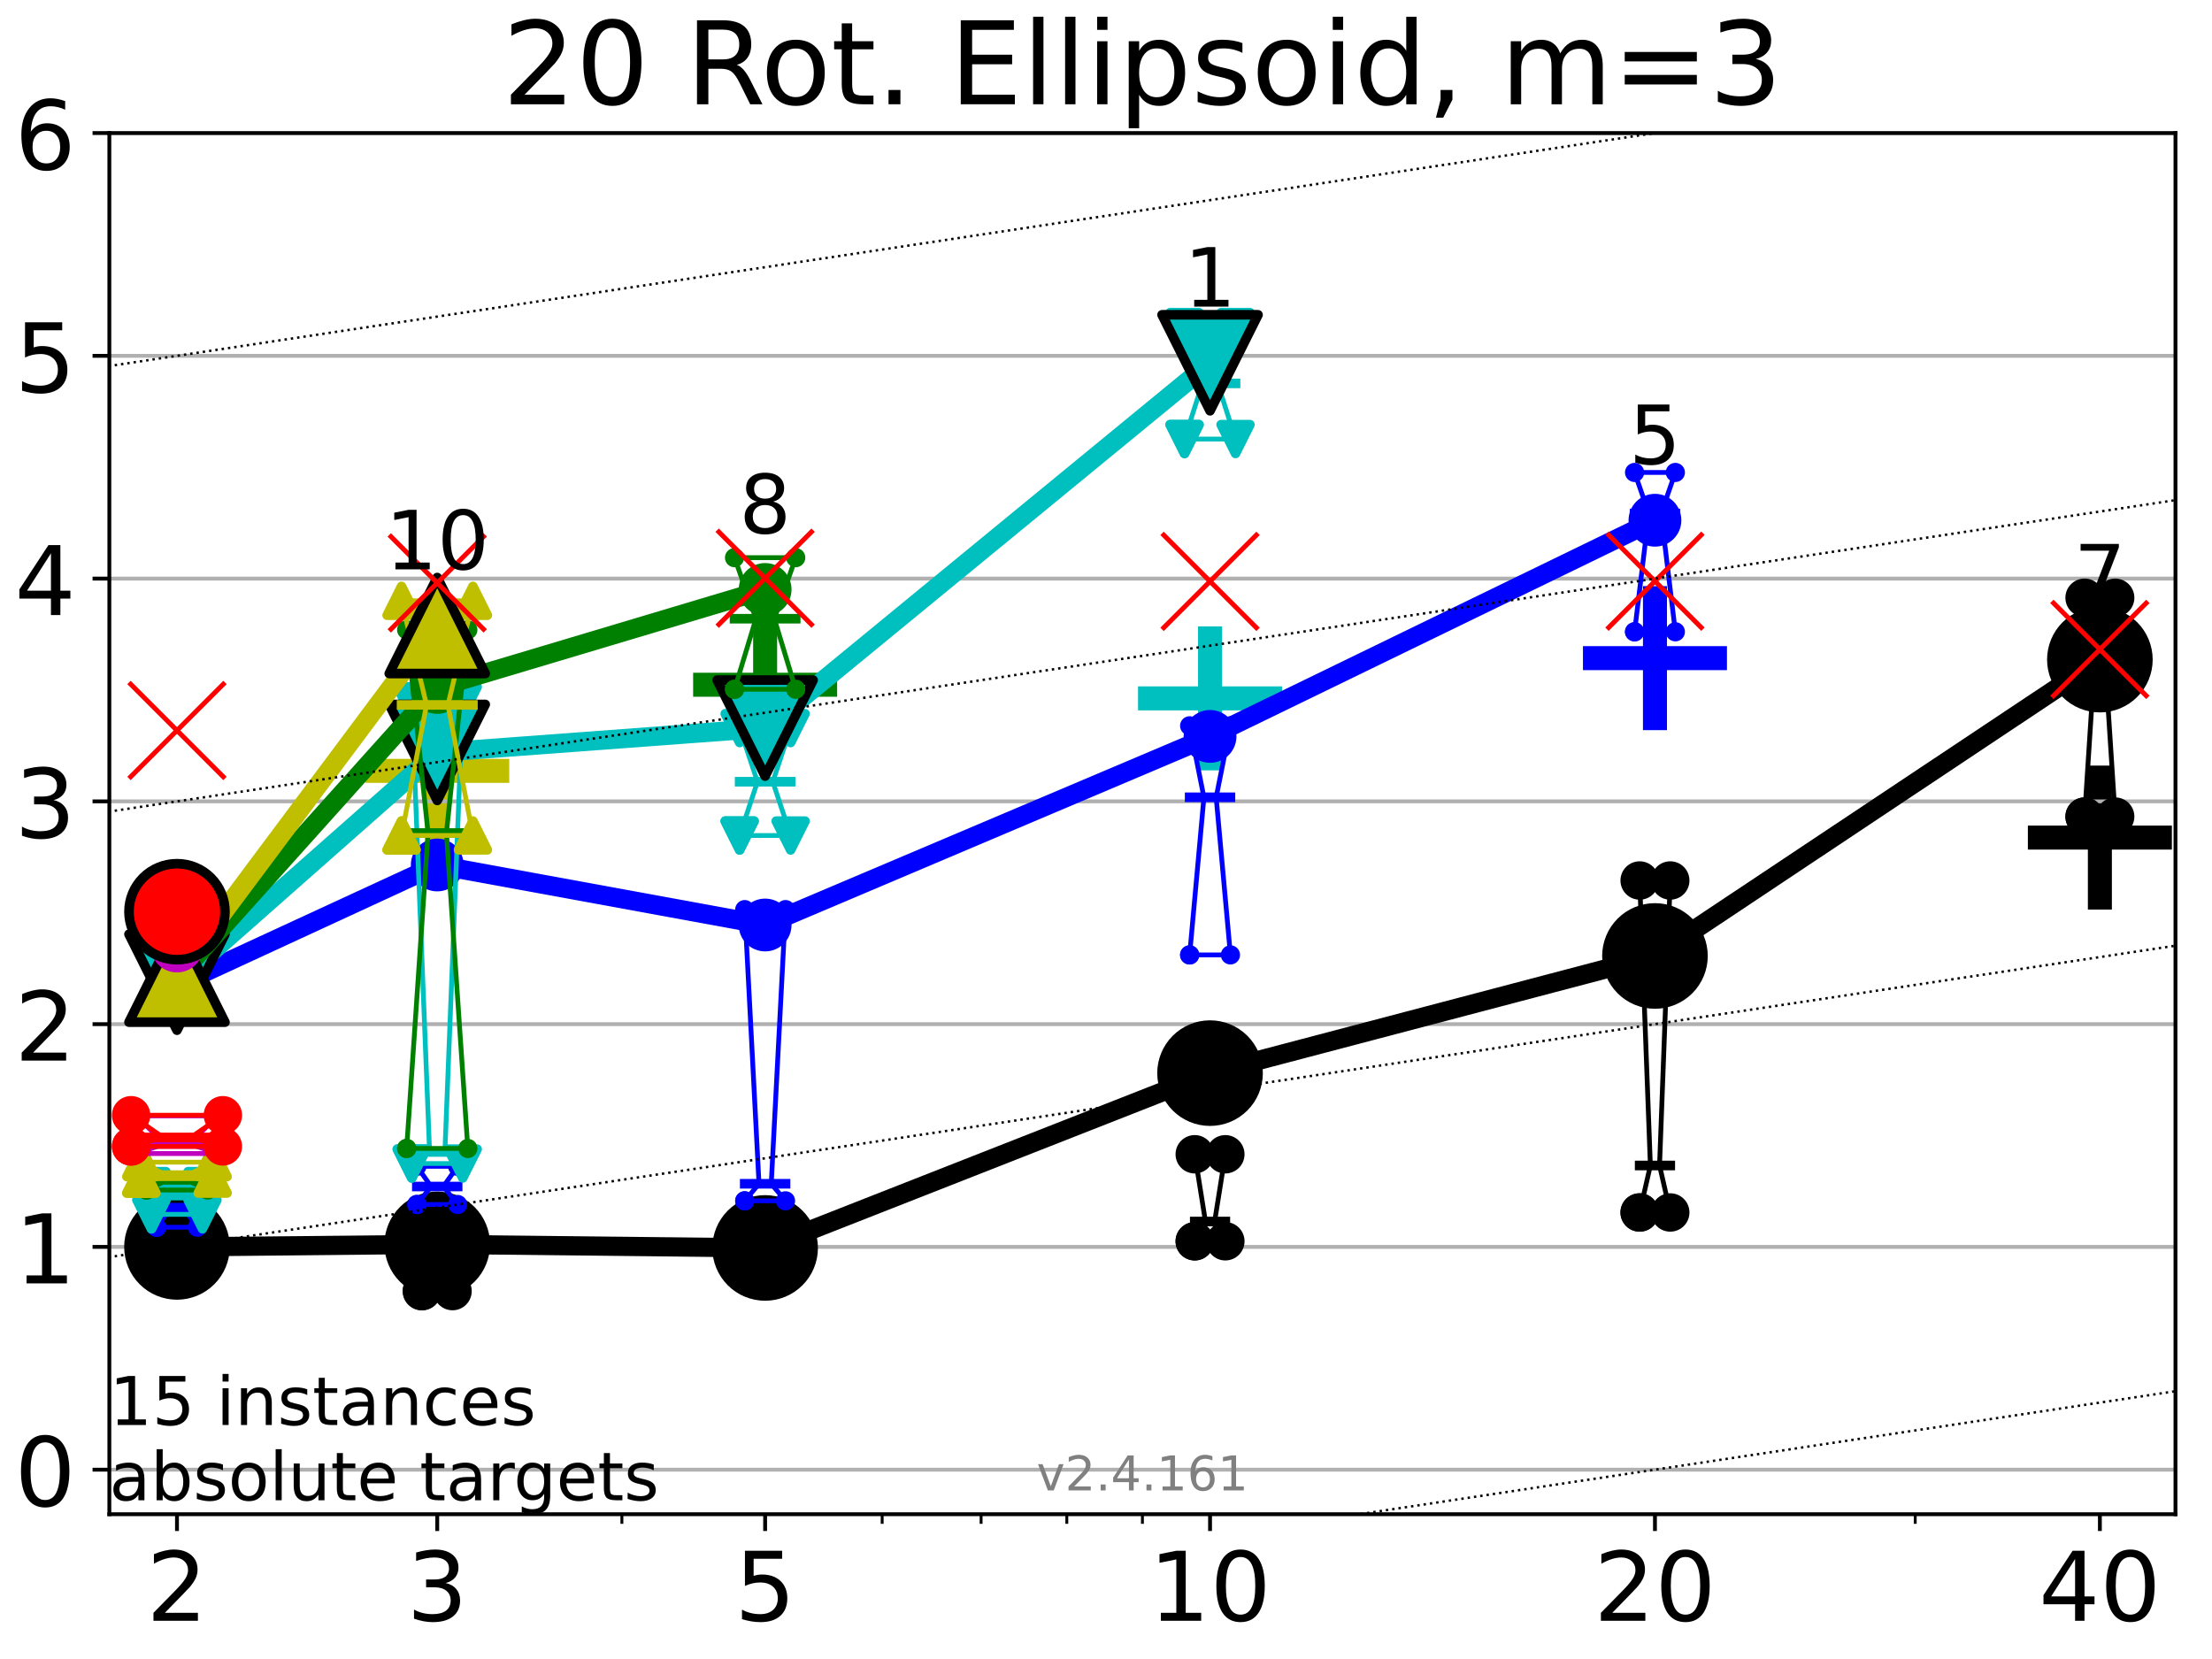 <?xml version="1.0" encoding="utf-8" standalone="no"?>
<!DOCTYPE svg PUBLIC "-//W3C//DTD SVG 1.1//EN"
  "http://www.w3.org/Graphics/SVG/1.1/DTD/svg11.dtd">
<!-- Created with matplotlib (https://matplotlib.org/) -->
<svg height="345.6pt" version="1.1" viewBox="0 0 460.8 345.6" width="460.8pt" xmlns="http://www.w3.org/2000/svg" xmlns:xlink="http://www.w3.org/1999/xlink">
 <defs>
  <style type="text/css">*{stroke-linecap:butt;stroke-linejoin:round;}</style>
 </defs>
 <g id="figure_1">
  <g id="patch_1">
   <path d="M 0 345.6 
L 460.8 345.6 
L 460.8 0 
L 0 0 
z
" style="fill:#ffffff;"/>
  </g>
  <g id="axes_1">
   <g id="patch_2">
    <path d="M 22.78 315.44 
L 453.192 315.44 
L 453.192 27.72 
L 22.78 27.72 
z
" style="fill:#ffffff;"/>
   </g>
   <g id="line2d_1">
    <defs>
     <path d="M -15 0 
L 15 0 
M 0 15 
L 0 -15 
" id="m557e573576" style="stroke:#000000;stroke-width:5;"/>
    </defs>
    <g clip-path="url(#p25297d771a)">
     <use style="stroke:#000000;stroke-width:5;" x="437.443" xlink:href="#m557e573576" y="174.487"/>
    </g>
   </g>
   <g id="line2d_2">
    <defs>
     <path d="M -15 0 
L 15 0 
M 0 15 
L 0 -15 
" id="m25618156f3" style="stroke:#00bfbf;stroke-width:5;"/>
    </defs>
    <g clip-path="url(#p25297d771a)">
     <use style="fill:#00bfbf;stroke:#00bfbf;stroke-width:5;" x="252.074" xlink:href="#m25618156f3" y="145.487"/>
    </g>
   </g>
   <g id="line2d_3">
    <defs>
     <path d="M -15 0 
L 15 0 
M 0 15 
L 0 -15 
" id="m86caa7a842" style="stroke:#0000ff;stroke-width:5;"/>
    </defs>
    <g clip-path="url(#p25297d771a)">
     <use style="fill:#0000ff;stroke:#0000ff;stroke-width:5;" x="344.758" xlink:href="#m86caa7a842" y="137.103"/>
    </g>
   </g>
   <g id="line2d_4">
    <defs>
     <path d="M -15 0 
L 15 0 
M 0 15 
L 0 -15 
" id="mde2e4850af" style="stroke:#008000;stroke-width:5;"/>
    </defs>
    <g clip-path="url(#p25297d771a)">
     <use style="fill:#008000;stroke:#008000;stroke-width:5;" x="159.39" xlink:href="#mde2e4850af" y="142.648"/>
    </g>
   </g>
   <g id="line2d_5">
    <defs>
     <path d="M -15 0 
L 15 0 
M 0 15 
L 0 -15 
" id="mcfeddff784" style="stroke:#bfbf00;stroke-width:5;"/>
    </defs>
    <g clip-path="url(#p25297d771a)">
     <use style="fill:#bfbf00;stroke:#bfbf00;stroke-width:5;" x="91.085" xlink:href="#mcfeddff784" y="160.587"/>
    </g>
   </g>
   <g id="matplotlib.axis_1">
    <g id="xtick_1">
     <g id="line2d_6">
      <defs>
       <path d="M 0 0 
L 0 3.5 
" id="mb5c0f302f0" style="stroke:#000000;stroke-width:0.8;"/>
      </defs>
      <g>
       <use style="stroke:#000000;stroke-width:0.8;" x="36.868" xlink:href="#mb5c0f302f0" y="315.44"/>
      </g>
     </g>
     <g id="text_1">
      <!-- 2 -->
      <g transform="translate(30.506 337.637)scale(0.2 -0.2)">
       <defs>
        <path d="M 19.188 8.297 
L 53.609 8.297 
L 53.609 0 
L 7.328 0 
L 7.328 8.297 
Q 12.938 14.109 22.625 23.891 
Q 32.328 33.688 34.812 36.531 
Q 39.547 41.844 41.422 45.531 
Q 43.312 49.219 43.312 52.781 
Q 43.312 58.594 39.234 62.25 
Q 35.156 65.922 28.609 65.922 
Q 23.969 65.922 18.812 64.312 
Q 13.672 62.703 7.812 59.422 
L 7.812 69.391 
Q 13.766 71.781 18.938 73 
Q 24.125 74.219 28.422 74.219 
Q 39.75 74.219 46.484 68.547 
Q 53.219 62.891 53.219 53.422 
Q 53.219 48.922 51.531 44.891 
Q 49.859 40.875 45.406 35.406 
Q 44.188 33.984 37.641 27.219 
Q 31.109 20.453 19.188 8.297 
z
" id="DejaVuSans-50"/>
       </defs>
       <use xlink:href="#DejaVuSans-50"/>
      </g>
     </g>
    </g>
    <g id="xtick_2">
     <g id="line2d_7">
      <g>
       <use style="stroke:#000000;stroke-width:0.8;" x="91.085" xlink:href="#mb5c0f302f0" y="315.44"/>
      </g>
     </g>
     <g id="text_2">
      <!-- 3 -->
      <g transform="translate(84.723 337.637)scale(0.2 -0.2)">
       <defs>
        <path d="M 40.578 39.312 
Q 47.656 37.797 51.625 33 
Q 55.609 28.219 55.609 21.188 
Q 55.609 10.406 48.188 4.484 
Q 40.766 -1.422 27.094 -1.422 
Q 22.516 -1.422 17.656 -0.516 
Q 12.797 0.391 7.625 2.203 
L 7.625 11.719 
Q 11.719 9.328 16.594 8.109 
Q 21.484 6.891 26.812 6.891 
Q 36.078 6.891 40.938 10.547 
Q 45.797 14.203 45.797 21.188 
Q 45.797 27.641 41.281 31.266 
Q 36.766 34.906 28.719 34.906 
L 20.219 34.906 
L 20.219 43.016 
L 29.109 43.016 
Q 36.375 43.016 40.234 45.922 
Q 44.094 48.828 44.094 54.297 
Q 44.094 59.906 40.109 62.906 
Q 36.141 65.922 28.719 65.922 
Q 24.656 65.922 20.016 65.031 
Q 15.375 64.156 9.812 62.312 
L 9.812 71.094 
Q 15.438 72.656 20.344 73.438 
Q 25.25 74.219 29.594 74.219 
Q 40.828 74.219 47.359 69.109 
Q 53.906 64.016 53.906 55.328 
Q 53.906 49.266 50.438 45.094 
Q 46.969 40.922 40.578 39.312 
z
" id="DejaVuSans-51"/>
       </defs>
       <use xlink:href="#DejaVuSans-51"/>
      </g>
     </g>
    </g>
    <g id="xtick_3">
     <g id="line2d_8">
      <g>
       <use style="stroke:#000000;stroke-width:0.8;" x="159.39" xlink:href="#mb5c0f302f0" y="315.44"/>
      </g>
     </g>
     <g id="text_3">
      <!-- 5 -->
      <g transform="translate(153.028 337.637)scale(0.2 -0.2)">
       <defs>
        <path d="M 10.797 72.906 
L 49.516 72.906 
L 49.516 64.594 
L 19.828 64.594 
L 19.828 46.734 
Q 21.969 47.469 24.109 47.828 
Q 26.266 48.188 28.422 48.188 
Q 40.625 48.188 47.75 41.5 
Q 54.891 34.812 54.891 23.391 
Q 54.891 11.625 47.562 5.094 
Q 40.234 -1.422 26.906 -1.422 
Q 22.312 -1.422 17.547 -0.641 
Q 12.797 0.141 7.719 1.703 
L 7.719 11.625 
Q 12.109 9.234 16.797 8.062 
Q 21.484 6.891 26.703 6.891 
Q 35.156 6.891 40.078 11.328 
Q 45.016 15.766 45.016 23.391 
Q 45.016 31 40.078 35.438 
Q 35.156 39.891 26.703 39.891 
Q 22.75 39.891 18.812 39.016 
Q 14.891 38.141 10.797 36.281 
z
" id="DejaVuSans-53"/>
       </defs>
       <use xlink:href="#DejaVuSans-53"/>
      </g>
     </g>
    </g>
    <g id="xtick_4">
     <g id="line2d_9">
      <g>
       <use style="stroke:#000000;stroke-width:0.8;" x="252.074" xlink:href="#mb5c0f302f0" y="315.44"/>
      </g>
     </g>
     <g id="text_4">
      <!-- 10 -->
      <g transform="translate(239.349 337.637)scale(0.2 -0.2)">
       <defs>
        <path d="M 12.406 8.297 
L 28.516 8.297 
L 28.516 63.922 
L 10.984 60.406 
L 10.984 69.391 
L 28.422 72.906 
L 38.281 72.906 
L 38.281 8.297 
L 54.391 8.297 
L 54.391 0 
L 12.406 0 
z
" id="DejaVuSans-49"/>
        <path d="M 31.781 66.406 
Q 24.172 66.406 20.328 58.906 
Q 16.5 51.422 16.5 36.375 
Q 16.5 21.391 20.328 13.891 
Q 24.172 6.391 31.781 6.391 
Q 39.453 6.391 43.281 13.891 
Q 47.125 21.391 47.125 36.375 
Q 47.125 51.422 43.281 58.906 
Q 39.453 66.406 31.781 66.406 
z
M 31.781 74.219 
Q 44.047 74.219 50.516 64.516 
Q 56.984 54.828 56.984 36.375 
Q 56.984 17.969 50.516 8.266 
Q 44.047 -1.422 31.781 -1.422 
Q 19.531 -1.422 13.062 8.266 
Q 6.594 17.969 6.594 36.375 
Q 6.594 54.828 13.062 64.516 
Q 19.531 74.219 31.781 74.219 
z
" id="DejaVuSans-48"/>
       </defs>
       <use xlink:href="#DejaVuSans-49"/>
       <use x="63.623" xlink:href="#DejaVuSans-48"/>
      </g>
     </g>
    </g>
    <g id="xtick_5">
     <g id="line2d_10">
      <g>
       <use style="stroke:#000000;stroke-width:0.8;" x="344.758" xlink:href="#mb5c0f302f0" y="315.44"/>
      </g>
     </g>
     <g id="text_5">
      <!-- 20 -->
      <g transform="translate(332.033 337.637)scale(0.2 -0.2)">
       <use xlink:href="#DejaVuSans-50"/>
       <use x="63.623" xlink:href="#DejaVuSans-48"/>
      </g>
     </g>
    </g>
    <g id="xtick_6">
     <g id="line2d_11">
      <g>
       <use style="stroke:#000000;stroke-width:0.8;" x="437.443" xlink:href="#mb5c0f302f0" y="315.44"/>
      </g>
     </g>
     <g id="text_6">
      <!-- 40 -->
      <g transform="translate(424.718 337.637)scale(0.2 -0.2)">
       <defs>
        <path d="M 37.797 64.312 
L 12.891 25.391 
L 37.797 25.391 
z
M 35.203 72.906 
L 47.609 72.906 
L 47.609 25.391 
L 58.016 25.391 
L 58.016 17.188 
L 47.609 17.188 
L 47.609 0 
L 37.797 0 
L 37.797 17.188 
L 4.891 17.188 
L 4.891 26.703 
z
" id="DejaVuSans-52"/>
       </defs>
       <use xlink:href="#DejaVuSans-52"/>
       <use x="63.623" xlink:href="#DejaVuSans-48"/>
      </g>
     </g>
    </g>
    <g id="xtick_7">
     <g id="line2d_12">
      <defs>
       <path d="M 0 0 
L 0 2 
" id="m1c3676f528" style="stroke:#000000;stroke-width:0.6;"/>
      </defs>
      <g>
       <use style="stroke:#000000;stroke-width:0.6;" x="129.552" xlink:href="#m1c3676f528" y="315.44"/>
      </g>
     </g>
    </g>
    <g id="xtick_8">
     <g id="line2d_13">
      <g>
       <use style="stroke:#000000;stroke-width:0.6;" x="183.769" xlink:href="#m1c3676f528" y="315.44"/>
      </g>
     </g>
    </g>
    <g id="xtick_9">
     <g id="line2d_14">
      <g>
       <use style="stroke:#000000;stroke-width:0.6;" x="204.381" xlink:href="#m1c3676f528" y="315.44"/>
      </g>
     </g>
    </g>
    <g id="xtick_10">
     <g id="line2d_15">
      <g>
       <use style="stroke:#000000;stroke-width:0.6;" x="222.237" xlink:href="#m1c3676f528" y="315.44"/>
      </g>
     </g>
    </g>
    <g id="xtick_11">
     <g id="line2d_16">
      <g>
       <use style="stroke:#000000;stroke-width:0.6;" x="237.986" xlink:href="#m1c3676f528" y="315.44"/>
      </g>
     </g>
    </g>
    <g id="xtick_12">
     <g id="line2d_17">
      <g>
       <use style="stroke:#000000;stroke-width:0.6;" x="398.975" xlink:href="#m1c3676f528" y="315.44"/>
      </g>
     </g>
    </g>
   </g>
   <g id="matplotlib.axis_2">
    <g id="ytick_1">
     <g id="line2d_18">
      <path clip-path="url(#p25297d771a)" d="M 22.78 306.159 
L 453.192 306.159 
" style="fill:none;stroke:#b0b0b0;stroke-linecap:square;stroke-width:0.8;"/>
     </g>
     <g id="line2d_19">
      <defs>
       <path d="M 0 0 
L -3.5 0 
" id="m4dd6d6e689" style="stroke:#000000;stroke-width:0.8;"/>
      </defs>
      <g>
       <use style="stroke:#000000;stroke-width:0.8;" x="22.78" xlink:href="#m4dd6d6e689" y="306.159"/>
      </g>
     </g>
     <g id="text_7">
      <!-- 0 -->
      <g transform="translate(3.055 313.757)scale(0.2 -0.2)">
       <use xlink:href="#DejaVuSans-48"/>
      </g>
     </g>
    </g>
    <g id="ytick_2">
     <g id="line2d_20">
      <path clip-path="url(#p25297d771a)" d="M 22.78 259.752 
L 453.192 259.752 
" style="fill:none;stroke:#b0b0b0;stroke-linecap:square;stroke-width:0.8;"/>
     </g>
     <g id="line2d_21">
      <g>
       <use style="stroke:#000000;stroke-width:0.8;" x="22.78" xlink:href="#m4dd6d6e689" y="259.752"/>
      </g>
     </g>
     <g id="text_8">
      <!-- 1 -->
      <g transform="translate(3.055 267.351)scale(0.2 -0.2)">
       <use xlink:href="#DejaVuSans-49"/>
      </g>
     </g>
    </g>
    <g id="ytick_3">
     <g id="line2d_22">
      <path clip-path="url(#p25297d771a)" d="M 22.78 213.346 
L 453.192 213.346 
" style="fill:none;stroke:#b0b0b0;stroke-linecap:square;stroke-width:0.8;"/>
     </g>
     <g id="line2d_23">
      <g>
       <use style="stroke:#000000;stroke-width:0.8;" x="22.78" xlink:href="#m4dd6d6e689" y="213.346"/>
      </g>
     </g>
     <g id="text_9">
      <!-- 2 -->
      <g transform="translate(3.055 220.944)scale(0.2 -0.2)">
       <use xlink:href="#DejaVuSans-50"/>
      </g>
     </g>
    </g>
    <g id="ytick_4">
     <g id="line2d_24">
      <path clip-path="url(#p25297d771a)" d="M 22.78 166.939 
L 453.192 166.939 
" style="fill:none;stroke:#b0b0b0;stroke-linecap:square;stroke-width:0.8;"/>
     </g>
     <g id="line2d_25">
      <g>
       <use style="stroke:#000000;stroke-width:0.8;" x="22.78" xlink:href="#m4dd6d6e689" y="166.939"/>
      </g>
     </g>
     <g id="text_10">
      <!-- 3 -->
      <g transform="translate(3.055 174.538)scale(0.2 -0.2)">
       <use xlink:href="#DejaVuSans-51"/>
      </g>
     </g>
    </g>
    <g id="ytick_5">
     <g id="line2d_26">
      <path clip-path="url(#p25297d771a)" d="M 22.78 120.533 
L 453.192 120.533 
" style="fill:none;stroke:#b0b0b0;stroke-linecap:square;stroke-width:0.8;"/>
     </g>
     <g id="line2d_27">
      <g>
       <use style="stroke:#000000;stroke-width:0.8;" x="22.78" xlink:href="#m4dd6d6e689" y="120.533"/>
      </g>
     </g>
     <g id="text_11">
      <!-- 4 -->
      <g transform="translate(3.055 128.131)scale(0.2 -0.2)">
       <use xlink:href="#DejaVuSans-52"/>
      </g>
     </g>
    </g>
    <g id="ytick_6">
     <g id="line2d_28">
      <path clip-path="url(#p25297d771a)" d="M 22.78 74.126 
L 453.192 74.126 
" style="fill:none;stroke:#b0b0b0;stroke-linecap:square;stroke-width:0.8;"/>
     </g>
     <g id="line2d_29">
      <g>
       <use style="stroke:#000000;stroke-width:0.8;" x="22.78" xlink:href="#m4dd6d6e689" y="74.126"/>
      </g>
     </g>
     <g id="text_12">
      <!-- 5 -->
      <g transform="translate(3.055 81.725)scale(0.2 -0.2)">
       <use xlink:href="#DejaVuSans-53"/>
      </g>
     </g>
    </g>
    <g id="ytick_7">
     <g id="line2d_30">
      <path clip-path="url(#p25297d771a)" d="M 22.78 27.72 
L 453.192 27.72 
" style="fill:none;stroke:#b0b0b0;stroke-linecap:square;stroke-width:0.8;"/>
     </g>
     <g id="line2d_31">
      <g>
       <use style="stroke:#000000;stroke-width:0.8;" x="22.78" xlink:href="#m4dd6d6e689" y="27.72"/>
      </g>
     </g>
     <g id="text_13">
      <!-- 6 -->
      <g transform="translate(3.055 35.318)scale(0.2 -0.2)">
       <defs>
        <path d="M 33.016 40.375 
Q 26.375 40.375 22.484 35.828 
Q 18.609 31.297 18.609 23.391 
Q 18.609 15.531 22.484 10.953 
Q 26.375 6.391 33.016 6.391 
Q 39.656 6.391 43.531 10.953 
Q 47.406 15.531 47.406 23.391 
Q 47.406 31.297 43.531 35.828 
Q 39.656 40.375 33.016 40.375 
z
M 52.594 71.297 
L 52.594 62.312 
Q 48.875 64.062 45.094 64.984 
Q 41.312 65.922 37.594 65.922 
Q 27.828 65.922 22.672 59.328 
Q 17.531 52.734 16.797 39.406 
Q 19.672 43.656 24.016 45.922 
Q 28.375 48.188 33.594 48.188 
Q 44.578 48.188 50.953 41.516 
Q 57.328 34.859 57.328 23.391 
Q 57.328 12.156 50.688 5.359 
Q 44.047 -1.422 33.016 -1.422 
Q 20.359 -1.422 13.672 8.266 
Q 6.984 17.969 6.984 36.375 
Q 6.984 53.656 15.188 63.938 
Q 23.391 74.219 37.203 74.219 
Q 40.922 74.219 44.703 73.484 
Q 48.484 72.75 52.594 71.297 
z
" id="DejaVuSans-54"/>
       </defs>
       <use xlink:href="#DejaVuSans-54"/>
      </g>
     </g>
    </g>
   </g>
   <g id="line2d_32">
    <path clip-path="url(#p25297d771a)" d="M 33.682 263.629 
L 35.912 261.876 
L 33.682 260.263 
L 40.054 260.263 
L 37.824 261.876 
L 40.054 263.629 
L 33.682 263.629 
" style="fill:none;stroke:#000000;stroke-linecap:square;"/>
   </g>
   <g id="line2d_33">
    <path clip-path="url(#p25297d771a)" d="M 33.682 263.629 
L 40.054 263.629 
L 40.054 260.263 
L 33.682 260.263 
L 33.682 263.629 
" style="fill:none;"/>
    <defs>
     <path d="M 0 3 
C 0.796 3 1.559 2.684 2.121 2.121 
C 2.684 1.559 3 0.796 3 0 
C 3 -0.796 2.684 -1.559 2.121 -2.121 
C 1.559 -2.684 0.796 -3 0 -3 
C -0.796 -3 -1.559 -2.684 -2.121 -2.121 
C -2.684 -1.559 -3 -0.796 -3 0 
C -3 0.796 -2.684 1.559 -2.121 2.121 
C -1.559 2.684 -0.796 3 0 3 
z
" id="mb08e5b2b73" style="stroke:#000000;stroke-width:2;"/>
    </defs>
    <g clip-path="url(#p25297d771a)">
     <use style="stroke:#000000;stroke-width:2;" x="33.682" xlink:href="#mb08e5b2b73" y="263.629"/>
     <use style="stroke:#000000;stroke-width:2;" x="40.054" xlink:href="#mb08e5b2b73" y="263.629"/>
     <use style="stroke:#000000;stroke-width:2;" x="40.054" xlink:href="#mb08e5b2b73" y="260.263"/>
     <use style="stroke:#000000;stroke-width:2;" x="33.682" xlink:href="#mb08e5b2b73" y="260.263"/>
     <use style="stroke:#000000;stroke-width:2;" x="33.682" xlink:href="#mb08e5b2b73" y="263.629"/>
    </g>
   </g>
   <g id="line2d_34">
    <path clip-path="url(#p25297d771a)" d="M 33.682 261.876 
L 40.054 261.876 
" style="fill:none;stroke:#000000;stroke-linecap:square;stroke-width:2;"/>
   </g>
   <g id="line2d_35">
    <path clip-path="url(#p25297d771a)" d="M 87.899 268.958 
L 90.129 262.636 
L 87.899 253.212 
L 94.271 253.212 
L 92.041 262.636 
L 94.271 268.958 
L 87.899 268.958 
" style="fill:none;stroke:#000000;stroke-linecap:square;"/>
   </g>
   <g id="line2d_36">
    <path clip-path="url(#p25297d771a)" d="M 87.899 268.958 
L 94.271 268.958 
L 94.271 253.212 
L 87.899 253.212 
L 87.899 268.958 
" style="fill:none;"/>
    <g clip-path="url(#p25297d771a)">
     <use style="stroke:#000000;stroke-width:2;" x="87.899" xlink:href="#mb08e5b2b73" y="268.958"/>
     <use style="stroke:#000000;stroke-width:2;" x="94.271" xlink:href="#mb08e5b2b73" y="268.958"/>
     <use style="stroke:#000000;stroke-width:2;" x="94.271" xlink:href="#mb08e5b2b73" y="253.212"/>
     <use style="stroke:#000000;stroke-width:2;" x="87.899" xlink:href="#mb08e5b2b73" y="253.212"/>
     <use style="stroke:#000000;stroke-width:2;" x="87.899" xlink:href="#mb08e5b2b73" y="268.958"/>
    </g>
   </g>
   <g id="line2d_37">
    <path clip-path="url(#p25297d771a)" d="M 87.899 262.636 
L 94.271 262.636 
" style="fill:none;stroke:#000000;stroke-linecap:square;stroke-width:2;"/>
   </g>
   <g id="line2d_38">
    <path clip-path="url(#p25297d771a)" d="M 156.204 266.095 
L 158.434 259.752 
L 156.204 253.854 
L 162.576 253.854 
L 160.346 259.752 
L 162.576 266.095 
L 156.204 266.095 
" style="fill:none;stroke:#000000;stroke-linecap:square;"/>
   </g>
   <g id="line2d_39">
    <path clip-path="url(#p25297d771a)" d="M 156.204 266.095 
L 162.576 266.095 
L 162.576 253.854 
L 156.204 253.854 
L 156.204 266.095 
" style="fill:none;"/>
    <g clip-path="url(#p25297d771a)">
     <use style="stroke:#000000;stroke-width:2;" x="156.204" xlink:href="#mb08e5b2b73" y="266.095"/>
     <use style="stroke:#000000;stroke-width:2;" x="162.576" xlink:href="#mb08e5b2b73" y="266.095"/>
     <use style="stroke:#000000;stroke-width:2;" x="162.576" xlink:href="#mb08e5b2b73" y="253.854"/>
     <use style="stroke:#000000;stroke-width:2;" x="156.204" xlink:href="#mb08e5b2b73" y="253.854"/>
     <use style="stroke:#000000;stroke-width:2;" x="156.204" xlink:href="#mb08e5b2b73" y="266.095"/>
    </g>
   </g>
   <g id="line2d_40">
    <path clip-path="url(#p25297d771a)" d="M 156.204 259.752 
L 162.576 259.752 
" style="fill:none;stroke:#000000;stroke-linecap:square;stroke-width:2;"/>
   </g>
   <g id="line2d_41">
    <path clip-path="url(#p25297d771a)" d="M 248.888 258.578 
L 251.118 254.465 
L 248.888 240.456 
L 255.26 240.456 
L 253.03 254.465 
L 255.26 258.578 
L 248.888 258.578 
" style="fill:none;stroke:#000000;stroke-linecap:square;"/>
   </g>
   <g id="line2d_42">
    <path clip-path="url(#p25297d771a)" d="M 248.888 258.578 
L 255.26 258.578 
L 255.26 240.456 
L 248.888 240.456 
L 248.888 258.578 
" style="fill:none;"/>
    <g clip-path="url(#p25297d771a)">
     <use style="stroke:#000000;stroke-width:2;" x="248.888" xlink:href="#mb08e5b2b73" y="258.578"/>
     <use style="stroke:#000000;stroke-width:2;" x="255.26" xlink:href="#mb08e5b2b73" y="258.578"/>
     <use style="stroke:#000000;stroke-width:2;" x="255.26" xlink:href="#mb08e5b2b73" y="240.456"/>
     <use style="stroke:#000000;stroke-width:2;" x="248.888" xlink:href="#mb08e5b2b73" y="240.456"/>
     <use style="stroke:#000000;stroke-width:2;" x="248.888" xlink:href="#mb08e5b2b73" y="258.578"/>
    </g>
   </g>
   <g id="line2d_43">
    <path clip-path="url(#p25297d771a)" d="M 248.888 254.465 
L 255.26 254.465 
" style="fill:none;stroke:#000000;stroke-linecap:square;stroke-width:2;"/>
   </g>
   <g id="line2d_44">
    <path clip-path="url(#p25297d771a)" d="M 341.572 252.579 
L 343.803 242.791 
L 341.572 183.425 
L 347.945 183.425 
L 345.714 242.791 
L 347.945 252.579 
L 341.572 252.579 
" style="fill:none;stroke:#000000;stroke-linecap:square;"/>
   </g>
   <g id="line2d_45">
    <path clip-path="url(#p25297d771a)" d="M 341.572 252.579 
L 347.945 252.579 
L 347.945 183.425 
L 341.572 183.425 
L 341.572 252.579 
" style="fill:none;"/>
    <g clip-path="url(#p25297d771a)">
     <use style="stroke:#000000;stroke-width:2;" x="341.572" xlink:href="#mb08e5b2b73" y="252.579"/>
     <use style="stroke:#000000;stroke-width:2;" x="347.945" xlink:href="#mb08e5b2b73" y="252.579"/>
     <use style="stroke:#000000;stroke-width:2;" x="347.945" xlink:href="#mb08e5b2b73" y="183.425"/>
     <use style="stroke:#000000;stroke-width:2;" x="341.572" xlink:href="#mb08e5b2b73" y="183.425"/>
     <use style="stroke:#000000;stroke-width:2;" x="341.572" xlink:href="#mb08e5b2b73" y="252.579"/>
    </g>
   </g>
   <g id="line2d_46">
    <path clip-path="url(#p25297d771a)" d="M 341.572 242.791 
L 347.945 242.791 
" style="fill:none;stroke:#000000;stroke-linecap:square;stroke-width:2;"/>
   </g>
   <g id="line2d_47">
    <path clip-path="url(#p25297d771a)" d="M 434.257 170.113 
L 436.487 135.758 
L 434.257 124.523 
L 440.629 124.523 
L 438.398 135.758 
L 440.629 170.113 
L 434.257 170.113 
" style="fill:none;stroke:#000000;stroke-linecap:square;"/>
   </g>
   <g id="line2d_48">
    <path clip-path="url(#p25297d771a)" d="M 434.257 170.113 
L 440.629 170.113 
L 440.629 124.523 
L 434.257 124.523 
L 434.257 170.113 
" style="fill:none;"/>
    <g clip-path="url(#p25297d771a)">
     <use style="stroke:#000000;stroke-width:2;" x="434.257" xlink:href="#mb08e5b2b73" y="170.113"/>
     <use style="stroke:#000000;stroke-width:2;" x="440.629" xlink:href="#mb08e5b2b73" y="170.113"/>
     <use style="stroke:#000000;stroke-width:2;" x="440.629" xlink:href="#mb08e5b2b73" y="124.523"/>
     <use style="stroke:#000000;stroke-width:2;" x="434.257" xlink:href="#mb08e5b2b73" y="124.523"/>
     <use style="stroke:#000000;stroke-width:2;" x="434.257" xlink:href="#mb08e5b2b73" y="170.113"/>
    </g>
   </g>
   <g id="line2d_49">
    <path clip-path="url(#p25297d771a)" d="M 434.257 135.758 
L 440.629 135.758 
" style="fill:none;stroke:#000000;stroke-linecap:square;stroke-width:2;"/>
   </g>
   <g id="line2d_50">
    <path clip-path="url(#p25297d771a)" d="M 36.868 259.752 
L 91.085 259.222 
" style="fill:none;stroke:#000000;stroke-linecap:square;stroke-width:4;"/>
   </g>
   <g id="line2d_51">
    <path clip-path="url(#p25297d771a)" d="M 91.085 259.222 
L 159.39 259.968 
" style="fill:none;stroke:#000000;stroke-linecap:square;stroke-width:4;"/>
   </g>
   <g id="line2d_52">
    <path clip-path="url(#p25297d771a)" d="M 159.39 259.968 
L 252.074 223.552 
" style="fill:none;stroke:#000000;stroke-linecap:square;stroke-width:4;"/>
   </g>
   <g id="line2d_53">
    <path clip-path="url(#p25297d771a)" d="M 252.074 223.552 
L 344.758 199.145 
" style="fill:none;stroke:#000000;stroke-linecap:square;stroke-width:4;"/>
   </g>
   <g id="line2d_54">
    <path clip-path="url(#p25297d771a)" d="M 344.758 199.145 
L 437.443 137.41 
" style="fill:none;stroke:#000000;stroke-linecap:square;stroke-width:4;"/>
   </g>
   <g id="line2d_55">
    <path clip-path="url(#p25297d771a)" d="M 36.868 259.752 
L 91.085 259.222 
L 159.39 259.968 
L 252.074 223.552 
L 344.758 199.145 
L 437.443 137.41 
" style="fill:none;"/>
    <defs>
     <path d="M 0 10 
C 2.652 10 5.196 8.946 7.071 7.071 
C 8.946 5.196 10 2.652 10 0 
C 10 -2.652 8.946 -5.196 7.071 -7.071 
C 5.196 -8.946 2.652 -10 0 -10 
C -2.652 -10 -5.196 -8.946 -7.071 -7.071 
C -8.946 -5.196 -10 -2.652 -10 0 
C -10 2.652 -8.946 5.196 -7.071 7.071 
C -5.196 8.946 -2.652 10 0 10 
z
" id="m356166ca6c" style="stroke:#000000;stroke-width:2;"/>
    </defs>
    <g clip-path="url(#p25297d771a)">
     <use style="stroke:#000000;stroke-width:2;" x="36.868" xlink:href="#m356166ca6c" y="259.752"/>
     <use style="stroke:#000000;stroke-width:2;" x="91.085" xlink:href="#m356166ca6c" y="259.222"/>
     <use style="stroke:#000000;stroke-width:2;" x="159.39" xlink:href="#m356166ca6c" y="259.968"/>
     <use style="stroke:#000000;stroke-width:2;" x="252.074" xlink:href="#m356166ca6c" y="223.552"/>
     <use style="stroke:#000000;stroke-width:2;" x="344.758" xlink:href="#m356166ca6c" y="199.145"/>
     <use style="stroke:#000000;stroke-width:2;" x="437.443" xlink:href="#m356166ca6c" y="137.41"/>
    </g>
   </g>
   <g id="line2d_56">
    <path clip-path="url(#p25297d771a)" d="M 32.62 255.662 
L 35.594 251.58 
L 32.62 248.474 
L 41.116 248.474 
L 38.143 251.58 
L 41.116 255.662 
L 32.62 255.662 
" style="fill:none;stroke:#0000ff;stroke-linecap:square;"/>
   </g>
   <g id="line2d_57">
    <path clip-path="url(#p25297d771a)" d="M 32.62 255.662 
L 41.116 255.662 
L 41.116 248.474 
L 32.62 248.474 
L 32.62 255.662 
" style="fill:none;"/>
    <defs>
     <path d="M 0 1.5 
C 0.398 1.5 0.779 1.342 1.061 1.061 
C 1.342 0.779 1.5 0.398 1.5 0 
C 1.5 -0.398 1.342 -0.779 1.061 -1.061 
C 0.779 -1.342 0.398 -1.5 0 -1.5 
C -0.398 -1.5 -0.779 -1.342 -1.061 -1.061 
C -1.342 -0.779 -1.5 -0.398 -1.5 0 
C -1.5 0.398 -1.342 0.779 -1.061 1.061 
C -0.779 1.342 -0.398 1.5 0 1.5 
z
" id="ma9d45bec6e" style="stroke:#0000ff;"/>
    </defs>
    <g clip-path="url(#p25297d771a)">
     <use style="fill:#0000ff;stroke:#0000ff;" x="32.62" xlink:href="#ma9d45bec6e" y="255.662"/>
     <use style="fill:#0000ff;stroke:#0000ff;" x="41.116" xlink:href="#ma9d45bec6e" y="255.662"/>
     <use style="fill:#0000ff;stroke:#0000ff;" x="41.116" xlink:href="#ma9d45bec6e" y="248.474"/>
     <use style="fill:#0000ff;stroke:#0000ff;" x="32.62" xlink:href="#ma9d45bec6e" y="248.474"/>
     <use style="fill:#0000ff;stroke:#0000ff;" x="32.62" xlink:href="#ma9d45bec6e" y="255.662"/>
    </g>
   </g>
   <g id="line2d_58">
    <path clip-path="url(#p25297d771a)" d="M 32.62 251.58 
L 41.116 251.58 
" style="fill:none;stroke:#0000ff;stroke-linecap:square;stroke-width:2;"/>
   </g>
   <g id="line2d_59">
    <path clip-path="url(#p25297d771a)" d="M 86.837 250.92 
L 89.811 247.173 
L 86.837 242.966 
L 95.333 242.966 
L 92.359 247.173 
L 95.333 250.92 
L 86.837 250.92 
" style="fill:none;stroke:#0000ff;stroke-linecap:square;"/>
   </g>
   <g id="line2d_60">
    <path clip-path="url(#p25297d771a)" d="M 86.837 250.92 
L 95.333 250.92 
L 95.333 242.966 
L 86.837 242.966 
L 86.837 250.92 
" style="fill:none;"/>
    <g clip-path="url(#p25297d771a)">
     <use style="fill:#0000ff;stroke:#0000ff;" x="86.837" xlink:href="#ma9d45bec6e" y="250.92"/>
     <use style="fill:#0000ff;stroke:#0000ff;" x="95.333" xlink:href="#ma9d45bec6e" y="250.92"/>
     <use style="fill:#0000ff;stroke:#0000ff;" x="95.333" xlink:href="#ma9d45bec6e" y="242.966"/>
     <use style="fill:#0000ff;stroke:#0000ff;" x="86.837" xlink:href="#ma9d45bec6e" y="242.966"/>
     <use style="fill:#0000ff;stroke:#0000ff;" x="86.837" xlink:href="#ma9d45bec6e" y="250.92"/>
    </g>
   </g>
   <g id="line2d_61">
    <path clip-path="url(#p25297d771a)" d="M 86.837 247.173 
L 95.333 247.173 
" style="fill:none;stroke:#0000ff;stroke-linecap:square;stroke-width:2;"/>
   </g>
   <g id="line2d_62">
    <path clip-path="url(#p25297d771a)" d="M 155.142 250.154 
L 158.116 246.605 
L 155.142 189.489 
L 163.638 189.489 
L 160.665 246.605 
L 163.638 250.154 
L 155.142 250.154 
" style="fill:none;stroke:#0000ff;stroke-linecap:square;"/>
   </g>
   <g id="line2d_63">
    <path clip-path="url(#p25297d771a)" d="M 155.142 250.154 
L 163.638 250.154 
L 163.638 189.489 
L 155.142 189.489 
L 155.142 250.154 
" style="fill:none;"/>
    <g clip-path="url(#p25297d771a)">
     <use style="fill:#0000ff;stroke:#0000ff;" x="155.142" xlink:href="#ma9d45bec6e" y="250.154"/>
     <use style="fill:#0000ff;stroke:#0000ff;" x="163.638" xlink:href="#ma9d45bec6e" y="250.154"/>
     <use style="fill:#0000ff;stroke:#0000ff;" x="163.638" xlink:href="#ma9d45bec6e" y="189.489"/>
     <use style="fill:#0000ff;stroke:#0000ff;" x="155.142" xlink:href="#ma9d45bec6e" y="189.489"/>
     <use style="fill:#0000ff;stroke:#0000ff;" x="155.142" xlink:href="#ma9d45bec6e" y="250.154"/>
    </g>
   </g>
   <g id="line2d_64">
    <path clip-path="url(#p25297d771a)" d="M 155.142 246.605 
L 163.638 246.605 
" style="fill:none;stroke:#0000ff;stroke-linecap:square;stroke-width:2;"/>
   </g>
   <g id="line2d_65">
    <path clip-path="url(#p25297d771a)" d="M 247.826 198.925 
L 250.8 166.093 
L 247.826 151.201 
L 256.322 151.201 
L 253.349 166.093 
L 256.322 198.925 
L 247.826 198.925 
" style="fill:none;stroke:#0000ff;stroke-linecap:square;"/>
   </g>
   <g id="line2d_66">
    <path clip-path="url(#p25297d771a)" d="M 247.826 198.925 
L 256.322 198.925 
L 256.322 151.201 
L 247.826 151.201 
L 247.826 198.925 
" style="fill:none;"/>
    <g clip-path="url(#p25297d771a)">
     <use style="fill:#0000ff;stroke:#0000ff;" x="247.826" xlink:href="#ma9d45bec6e" y="198.925"/>
     <use style="fill:#0000ff;stroke:#0000ff;" x="256.322" xlink:href="#ma9d45bec6e" y="198.925"/>
     <use style="fill:#0000ff;stroke:#0000ff;" x="256.322" xlink:href="#ma9d45bec6e" y="151.201"/>
     <use style="fill:#0000ff;stroke:#0000ff;" x="247.826" xlink:href="#ma9d45bec6e" y="151.201"/>
     <use style="fill:#0000ff;stroke:#0000ff;" x="247.826" xlink:href="#ma9d45bec6e" y="198.925"/>
    </g>
   </g>
   <g id="line2d_67">
    <path clip-path="url(#p25297d771a)" d="M 247.826 166.093 
L 256.322 166.093 
" style="fill:none;stroke:#0000ff;stroke-linecap:square;stroke-width:2;"/>
   </g>
   <g id="line2d_68">
    <path clip-path="url(#p25297d771a)" d="M 340.51 131.614 
L 343.484 106.974 
L 340.51 98.421 
L 349.007 98.421 
L 346.033 106.974 
L 349.007 131.614 
L 340.51 131.614 
" style="fill:none;stroke:#0000ff;stroke-linecap:square;"/>
   </g>
   <g id="line2d_69">
    <path clip-path="url(#p25297d771a)" d="M 340.51 131.614 
L 349.007 131.614 
L 349.007 98.421 
L 340.51 98.421 
L 340.51 131.614 
" style="fill:none;"/>
    <g clip-path="url(#p25297d771a)">
     <use style="fill:#0000ff;stroke:#0000ff;" x="340.51" xlink:href="#ma9d45bec6e" y="131.614"/>
     <use style="fill:#0000ff;stroke:#0000ff;" x="349.007" xlink:href="#ma9d45bec6e" y="131.614"/>
     <use style="fill:#0000ff;stroke:#0000ff;" x="349.007" xlink:href="#ma9d45bec6e" y="98.421"/>
     <use style="fill:#0000ff;stroke:#0000ff;" x="340.51" xlink:href="#ma9d45bec6e" y="98.421"/>
     <use style="fill:#0000ff;stroke:#0000ff;" x="340.51" xlink:href="#ma9d45bec6e" y="131.614"/>
    </g>
   </g>
   <g id="line2d_70">
    <path clip-path="url(#p25297d771a)" d="M 340.51 106.974 
L 349.007 106.974 
" style="fill:none;stroke:#0000ff;stroke-linecap:square;stroke-width:2;"/>
   </g>
   <g id="line2d_71">
    <path clip-path="url(#p25297d771a)" d="M 36.868 205.223 
L 91.085 180.188 
" style="fill:none;stroke:#0000ff;stroke-linecap:square;stroke-width:4;"/>
   </g>
   <g id="line2d_72">
    <path clip-path="url(#p25297d771a)" d="M 91.085 180.188 
L 159.39 192.693 
" style="fill:none;stroke:#0000ff;stroke-linecap:square;stroke-width:4;"/>
   </g>
   <g id="line2d_73">
    <path clip-path="url(#p25297d771a)" d="M 159.39 192.693 
L 252.074 153.408 
" style="fill:none;stroke:#0000ff;stroke-linecap:square;stroke-width:4;"/>
   </g>
   <g id="line2d_74">
    <path clip-path="url(#p25297d771a)" d="M 252.074 153.408 
L 344.758 108.376 
" style="fill:none;stroke:#0000ff;stroke-linecap:square;stroke-width:4;"/>
   </g>
   <g id="line2d_75">
    <path clip-path="url(#p25297d771a)" d="M 36.868 205.223 
L 91.085 180.188 
L 159.39 192.693 
L 252.074 153.408 
L 344.758 108.376 
" style="fill:none;"/>
    <defs>
     <path d="M 0 5 
C 1.326 5 2.598 4.473 3.536 3.536 
C 4.473 2.598 5 1.326 5 0 
C 5 -1.326 4.473 -2.598 3.536 -3.536 
C 2.598 -4.473 1.326 -5 0 -5 
C -1.326 -5 -2.598 -4.473 -3.536 -3.536 
C -4.473 -2.598 -5 -1.326 -5 0 
C -5 1.326 -4.473 2.598 -3.536 3.536 
C -2.598 4.473 -1.326 5 0 5 
z
" id="m7a269f2d89" style="stroke:#0000ff;"/>
    </defs>
    <g clip-path="url(#p25297d771a)">
     <use style="fill:#0000ff;stroke:#0000ff;" x="36.868" xlink:href="#m7a269f2d89" y="205.223"/>
     <use style="fill:#0000ff;stroke:#0000ff;" x="91.085" xlink:href="#m7a269f2d89" y="180.188"/>
     <use style="fill:#0000ff;stroke:#0000ff;" x="159.39" xlink:href="#m7a269f2d89" y="192.693"/>
     <use style="fill:#0000ff;stroke:#0000ff;" x="252.074" xlink:href="#m7a269f2d89" y="153.408"/>
     <use style="fill:#0000ff;stroke:#0000ff;" x="344.758" xlink:href="#m7a269f2d89" y="108.376"/>
    </g>
   </g>
   <g id="line2d_76">
    <path clip-path="url(#p25297d771a)" d="M 31.558 252.971 
L 35.275 249.058 
L 31.558 247.083 
L 42.178 247.083 
L 38.461 249.058 
L 42.178 252.971 
L 31.558 252.971 
" style="fill:none;stroke:#00bfbf;stroke-linecap:square;"/>
   </g>
   <g id="line2d_77">
    <path clip-path="url(#p25297d771a)" d="M 31.558 252.971 
L 42.178 252.971 
L 42.178 247.083 
L 31.558 247.083 
L 31.558 252.971 
" style="fill:none;"/>
    <defs>
     <path d="M -0 3 
L 3 -3 
L -3 -3 
z
" id="mf05235df02" style="stroke:#00bfbf;stroke-linejoin:miter;stroke-width:2;"/>
    </defs>
    <g clip-path="url(#p25297d771a)">
     <use style="fill:#00bfbf;stroke:#00bfbf;stroke-linejoin:miter;stroke-width:2;" x="31.558" xlink:href="#mf05235df02" y="252.971"/>
     <use style="fill:#00bfbf;stroke:#00bfbf;stroke-linejoin:miter;stroke-width:2;" x="42.178" xlink:href="#mf05235df02" y="252.971"/>
     <use style="fill:#00bfbf;stroke:#00bfbf;stroke-linejoin:miter;stroke-width:2;" x="42.178" xlink:href="#mf05235df02" y="247.083"/>
     <use style="fill:#00bfbf;stroke:#00bfbf;stroke-linejoin:miter;stroke-width:2;" x="31.558" xlink:href="#mf05235df02" y="247.083"/>
     <use style="fill:#00bfbf;stroke:#00bfbf;stroke-linejoin:miter;stroke-width:2;" x="31.558" xlink:href="#mf05235df02" y="252.971"/>
    </g>
   </g>
   <g id="line2d_78">
    <path clip-path="url(#p25297d771a)" d="M 31.558 249.058 
L 42.178 249.058 
" style="fill:none;stroke:#00bfbf;stroke-linecap:square;stroke-width:2;"/>
   </g>
   <g id="line2d_79">
    <path clip-path="url(#p25297d771a)" d="M 85.775 242.39 
L 89.492 239.985 
L 85.775 146.095 
L 96.395 146.095 
L 92.678 239.985 
L 96.395 242.39 
L 85.775 242.39 
" style="fill:none;stroke:#00bfbf;stroke-linecap:square;"/>
   </g>
   <g id="line2d_80">
    <path clip-path="url(#p25297d771a)" d="M 85.775 242.39 
L 96.395 242.39 
L 96.395 146.095 
L 85.775 146.095 
L 85.775 242.39 
" style="fill:none;"/>
    <g clip-path="url(#p25297d771a)">
     <use style="fill:#00bfbf;stroke:#00bfbf;stroke-linejoin:miter;stroke-width:2;" x="85.775" xlink:href="#mf05235df02" y="242.39"/>
     <use style="fill:#00bfbf;stroke:#00bfbf;stroke-linejoin:miter;stroke-width:2;" x="96.395" xlink:href="#mf05235df02" y="242.39"/>
     <use style="fill:#00bfbf;stroke:#00bfbf;stroke-linejoin:miter;stroke-width:2;" x="96.395" xlink:href="#mf05235df02" y="146.095"/>
     <use style="fill:#00bfbf;stroke:#00bfbf;stroke-linejoin:miter;stroke-width:2;" x="85.775" xlink:href="#mf05235df02" y="146.095"/>
     <use style="fill:#00bfbf;stroke:#00bfbf;stroke-linejoin:miter;stroke-width:2;" x="85.775" xlink:href="#mf05235df02" y="242.39"/>
    </g>
   </g>
   <g id="line2d_81">
    <path clip-path="url(#p25297d771a)" d="M 85.775 239.985 
L 96.395 239.985 
" style="fill:none;stroke:#00bfbf;stroke-linecap:square;stroke-width:2;"/>
   </g>
   <g id="line2d_82">
    <path clip-path="url(#p25297d771a)" d="M 154.08 174.053 
L 157.797 162.846 
L 154.08 151.678 
L 164.7 151.678 
L 160.983 162.846 
L 164.7 174.053 
L 154.08 174.053 
" style="fill:none;stroke:#00bfbf;stroke-linecap:square;"/>
   </g>
   <g id="line2d_83">
    <path clip-path="url(#p25297d771a)" d="M 154.08 174.053 
L 164.7 174.053 
L 164.7 151.678 
L 154.08 151.678 
L 154.08 174.053 
" style="fill:none;"/>
    <g clip-path="url(#p25297d771a)">
     <use style="fill:#00bfbf;stroke:#00bfbf;stroke-linejoin:miter;stroke-width:2;" x="154.08" xlink:href="#mf05235df02" y="174.053"/>
     <use style="fill:#00bfbf;stroke:#00bfbf;stroke-linejoin:miter;stroke-width:2;" x="164.7" xlink:href="#mf05235df02" y="174.053"/>
     <use style="fill:#00bfbf;stroke:#00bfbf;stroke-linejoin:miter;stroke-width:2;" x="164.7" xlink:href="#mf05235df02" y="151.678"/>
     <use style="fill:#00bfbf;stroke:#00bfbf;stroke-linejoin:miter;stroke-width:2;" x="154.08" xlink:href="#mf05235df02" y="151.678"/>
     <use style="fill:#00bfbf;stroke:#00bfbf;stroke-linejoin:miter;stroke-width:2;" x="154.08" xlink:href="#mf05235df02" y="174.053"/>
    </g>
   </g>
   <g id="line2d_84">
    <path clip-path="url(#p25297d771a)" d="M 154.08 162.846 
L 164.7 162.846 
" style="fill:none;stroke:#00bfbf;stroke-linecap:square;stroke-width:2;"/>
   </g>
   <g id="line2d_85">
    <path clip-path="url(#p25297d771a)" d="M 246.764 91.462 
L 250.481 79.871 
L 246.764 68.132 
L 257.384 68.132 
L 253.667 79.871 
L 257.384 91.462 
L 246.764 91.462 
" style="fill:none;stroke:#00bfbf;stroke-linecap:square;"/>
   </g>
   <g id="line2d_86">
    <path clip-path="url(#p25297d771a)" d="M 246.764 91.462 
L 257.384 91.462 
L 257.384 68.132 
L 246.764 68.132 
L 246.764 91.462 
" style="fill:none;"/>
    <g clip-path="url(#p25297d771a)">
     <use style="fill:#00bfbf;stroke:#00bfbf;stroke-linejoin:miter;stroke-width:2;" x="246.764" xlink:href="#mf05235df02" y="91.462"/>
     <use style="fill:#00bfbf;stroke:#00bfbf;stroke-linejoin:miter;stroke-width:2;" x="257.384" xlink:href="#mf05235df02" y="91.462"/>
     <use style="fill:#00bfbf;stroke:#00bfbf;stroke-linejoin:miter;stroke-width:2;" x="257.384" xlink:href="#mf05235df02" y="68.132"/>
     <use style="fill:#00bfbf;stroke:#00bfbf;stroke-linejoin:miter;stroke-width:2;" x="246.764" xlink:href="#mf05235df02" y="68.132"/>
     <use style="fill:#00bfbf;stroke:#00bfbf;stroke-linejoin:miter;stroke-width:2;" x="246.764" xlink:href="#mf05235df02" y="91.462"/>
    </g>
   </g>
   <g id="line2d_87">
    <path clip-path="url(#p25297d771a)" d="M 246.764 79.871 
L 257.384 79.871 
" style="fill:none;stroke:#00bfbf;stroke-linecap:square;stroke-width:2;"/>
   </g>
   <g id="line2d_88">
    <path clip-path="url(#p25297d771a)" d="M 36.868 204.613 
L 91.085 156.744 
" style="fill:none;stroke:#00bfbf;stroke-linecap:square;stroke-width:4;"/>
   </g>
   <g id="line2d_89">
    <path clip-path="url(#p25297d771a)" d="M 91.085 156.744 
L 159.39 151.677 
" style="fill:none;stroke:#00bfbf;stroke-linecap:square;stroke-width:4;"/>
   </g>
   <g id="line2d_90">
    <path clip-path="url(#p25297d771a)" d="M 159.39 151.677 
L 252.074 75.578 
" style="fill:none;stroke:#00bfbf;stroke-linecap:square;stroke-width:4;"/>
   </g>
   <g id="line2d_91">
    <path clip-path="url(#p25297d771a)" d="M 36.868 204.613 
L 91.085 156.744 
L 159.39 151.677 
L 252.074 75.578 
" style="fill:none;"/>
    <defs>
     <path d="M -0 10 
L 10 -10 
L -10 -10 
z
" id="m9c028616e9" style="stroke:#000000;stroke-linejoin:miter;stroke-width:2;"/>
    </defs>
    <g clip-path="url(#p25297d771a)">
     <use style="fill:#00bfbf;stroke:#000000;stroke-linejoin:miter;stroke-width:2;" x="36.868" xlink:href="#m9c028616e9" y="204.613"/>
     <use style="fill:#00bfbf;stroke:#000000;stroke-linejoin:miter;stroke-width:2;" x="91.085" xlink:href="#m9c028616e9" y="156.744"/>
     <use style="fill:#00bfbf;stroke:#000000;stroke-linejoin:miter;stroke-width:2;" x="159.39" xlink:href="#m9c028616e9" y="151.677"/>
     <use style="fill:#00bfbf;stroke:#000000;stroke-linejoin:miter;stroke-width:2;" x="252.074" xlink:href="#m9c028616e9" y="75.578"/>
    </g>
   </g>
   <g id="line2d_92">
    <path clip-path="url(#p25297d771a)" d="M 30.496 247.906 
L 34.957 245.783 
L 30.496 244.799 
L 43.24 244.799 
L 38.78 245.783 
L 43.24 247.906 
L 30.496 247.906 
" style="fill:none;stroke:#008000;stroke-linecap:square;"/>
   </g>
   <g id="line2d_93">
    <path clip-path="url(#p25297d771a)" d="M 30.496 247.906 
L 43.24 247.906 
L 43.24 244.799 
L 30.496 244.799 
L 30.496 247.906 
" style="fill:none;"/>
    <defs>
     <path d="M 0 1.5 
C 0.398 1.5 0.779 1.342 1.061 1.061 
C 1.342 0.779 1.5 0.398 1.5 0 
C 1.5 -0.398 1.342 -0.779 1.061 -1.061 
C 0.779 -1.342 0.398 -1.5 0 -1.5 
C -0.398 -1.5 -0.779 -1.342 -1.061 -1.061 
C -1.342 -0.779 -1.5 -0.398 -1.5 0 
C -1.5 0.398 -1.342 0.779 -1.061 1.061 
C -0.779 1.342 -0.398 1.5 0 1.5 
z
" id="m1917f7bc6f" style="stroke:#008000;"/>
    </defs>
    <g clip-path="url(#p25297d771a)">
     <use style="fill:#008000;stroke:#008000;" x="30.496" xlink:href="#m1917f7bc6f" y="247.906"/>
     <use style="fill:#008000;stroke:#008000;" x="43.24" xlink:href="#m1917f7bc6f" y="247.906"/>
     <use style="fill:#008000;stroke:#008000;" x="43.24" xlink:href="#m1917f7bc6f" y="244.799"/>
     <use style="fill:#008000;stroke:#008000;" x="30.496" xlink:href="#m1917f7bc6f" y="244.799"/>
     <use style="fill:#008000;stroke:#008000;" x="30.496" xlink:href="#m1917f7bc6f" y="247.906"/>
    </g>
   </g>
   <g id="line2d_94">
    <path clip-path="url(#p25297d771a)" d="M 30.496 245.783 
L 43.24 245.783 
" style="fill:none;stroke:#008000;stroke-linecap:square;stroke-width:2;"/>
   </g>
   <g id="line2d_95">
    <path clip-path="url(#p25297d771a)" d="M 84.713 239.243 
L 89.173 173.532 
L 84.713 131.213 
L 97.457 131.213 
L 92.997 173.532 
L 97.457 239.243 
L 84.713 239.243 
" style="fill:none;stroke:#008000;stroke-linecap:square;"/>
   </g>
   <g id="line2d_96">
    <path clip-path="url(#p25297d771a)" d="M 84.713 239.243 
L 97.457 239.243 
L 97.457 131.213 
L 84.713 131.213 
L 84.713 239.243 
" style="fill:none;"/>
    <g clip-path="url(#p25297d771a)">
     <use style="fill:#008000;stroke:#008000;" x="84.713" xlink:href="#m1917f7bc6f" y="239.243"/>
     <use style="fill:#008000;stroke:#008000;" x="97.457" xlink:href="#m1917f7bc6f" y="239.243"/>
     <use style="fill:#008000;stroke:#008000;" x="97.457" xlink:href="#m1917f7bc6f" y="131.213"/>
     <use style="fill:#008000;stroke:#008000;" x="84.713" xlink:href="#m1917f7bc6f" y="131.213"/>
     <use style="fill:#008000;stroke:#008000;" x="84.713" xlink:href="#m1917f7bc6f" y="239.243"/>
    </g>
   </g>
   <g id="line2d_97">
    <path clip-path="url(#p25297d771a)" d="M 84.713 173.532 
L 97.457 173.532 
" style="fill:none;stroke:#008000;stroke-linecap:square;stroke-width:2;"/>
   </g>
   <g id="line2d_98">
    <path clip-path="url(#p25297d771a)" d="M 153.018 143.592 
L 157.478 128.89 
L 153.018 116.171 
L 165.762 116.171 
L 161.302 128.89 
L 165.762 143.592 
L 153.018 143.592 
" style="fill:none;stroke:#008000;stroke-linecap:square;"/>
   </g>
   <g id="line2d_99">
    <path clip-path="url(#p25297d771a)" d="M 153.018 143.592 
L 165.762 143.592 
L 165.762 116.171 
L 153.018 116.171 
L 153.018 143.592 
" style="fill:none;"/>
    <g clip-path="url(#p25297d771a)">
     <use style="fill:#008000;stroke:#008000;" x="153.018" xlink:href="#m1917f7bc6f" y="143.592"/>
     <use style="fill:#008000;stroke:#008000;" x="165.762" xlink:href="#m1917f7bc6f" y="143.592"/>
     <use style="fill:#008000;stroke:#008000;" x="165.762" xlink:href="#m1917f7bc6f" y="116.171"/>
     <use style="fill:#008000;stroke:#008000;" x="153.018" xlink:href="#m1917f7bc6f" y="116.171"/>
     <use style="fill:#008000;stroke:#008000;" x="153.018" xlink:href="#m1917f7bc6f" y="143.592"/>
    </g>
   </g>
   <g id="line2d_100">
    <path clip-path="url(#p25297d771a)" d="M 153.018 128.89 
L 165.762 128.89 
" style="fill:none;stroke:#008000;stroke-linecap:square;stroke-width:2;"/>
   </g>
   <g id="line2d_101">
    <path clip-path="url(#p25297d771a)" d="M 36.868 203.619 
L 91.085 143.211 
" style="fill:none;stroke:#008000;stroke-linecap:square;stroke-width:4;"/>
   </g>
   <g id="line2d_102">
    <path clip-path="url(#p25297d771a)" d="M 91.085 143.211 
L 159.39 122.796 
" style="fill:none;stroke:#008000;stroke-linecap:square;stroke-width:4;"/>
   </g>
   <g id="line2d_103">
    <path clip-path="url(#p25297d771a)" d="M 36.868 203.619 
L 91.085 143.211 
L 159.39 122.796 
" style="fill:none;"/>
    <defs>
     <path d="M 0 5 
C 1.326 5 2.598 4.473 3.536 3.536 
C 4.473 2.598 5 1.326 5 0 
C 5 -1.326 4.473 -2.598 3.536 -3.536 
C 2.598 -4.473 1.326 -5 0 -5 
C -1.326 -5 -2.598 -4.473 -3.536 -3.536 
C -4.473 -2.598 -5 -1.326 -5 0 
C -5 1.326 -4.473 2.598 -3.536 3.536 
C -2.598 4.473 -1.326 5 0 5 
z
" id="mdc4e510d45" style="stroke:#008000;"/>
    </defs>
    <g clip-path="url(#p25297d771a)">
     <use style="fill:#008000;stroke:#008000;" x="36.868" xlink:href="#mdc4e510d45" y="203.619"/>
     <use style="fill:#008000;stroke:#008000;" x="91.085" xlink:href="#mdc4e510d45" y="143.211"/>
     <use style="fill:#008000;stroke:#008000;" x="159.39" xlink:href="#mdc4e510d45" y="122.796"/>
    </g>
   </g>
   <g id="line2d_104">
    <path clip-path="url(#p25297d771a)" d="M 29.434 245.532 
L 34.638 244.799 
L 29.434 242.108 
L 44.303 242.108 
L 39.099 244.799 
L 44.303 245.532 
L 29.434 245.532 
" style="fill:none;stroke:#bfbf00;stroke-linecap:square;"/>
   </g>
   <g id="line2d_105">
    <path clip-path="url(#p25297d771a)" d="M 29.434 245.532 
L 44.303 245.532 
L 44.303 242.108 
L 29.434 242.108 
L 29.434 245.532 
" style="fill:none;"/>
    <defs>
     <path d="M 0 -3 
L -3 3 
L 3 3 
z
" id="me17ac51256" style="stroke:#bfbf00;stroke-linejoin:miter;stroke-width:2;"/>
    </defs>
    <g clip-path="url(#p25297d771a)">
     <use style="fill:#bfbf00;stroke:#bfbf00;stroke-linejoin:miter;stroke-width:2;" x="29.434" xlink:href="#me17ac51256" y="245.532"/>
     <use style="fill:#bfbf00;stroke:#bfbf00;stroke-linejoin:miter;stroke-width:2;" x="44.303" xlink:href="#me17ac51256" y="245.532"/>
     <use style="fill:#bfbf00;stroke:#bfbf00;stroke-linejoin:miter;stroke-width:2;" x="44.303" xlink:href="#me17ac51256" y="242.108"/>
     <use style="fill:#bfbf00;stroke:#bfbf00;stroke-linejoin:miter;stroke-width:2;" x="29.434" xlink:href="#me17ac51256" y="242.108"/>
     <use style="fill:#bfbf00;stroke:#bfbf00;stroke-linejoin:miter;stroke-width:2;" x="29.434" xlink:href="#me17ac51256" y="245.532"/>
    </g>
   </g>
   <g id="line2d_106">
    <path clip-path="url(#p25297d771a)" d="M 29.434 244.799 
L 44.303 244.799 
" style="fill:none;stroke:#bfbf00;stroke-linecap:square;stroke-width:2;"/>
   </g>
   <g id="line2d_107">
    <path clip-path="url(#p25297d771a)" d="M 83.651 174.037 
L 88.855 146.842 
L 83.651 125.164 
L 98.519 125.164 
L 93.315 146.842 
L 98.519 174.037 
L 83.651 174.037 
" style="fill:none;stroke:#bfbf00;stroke-linecap:square;"/>
   </g>
   <g id="line2d_108">
    <path clip-path="url(#p25297d771a)" d="M 83.651 174.037 
L 98.519 174.037 
L 98.519 125.164 
L 83.651 125.164 
L 83.651 174.037 
" style="fill:none;"/>
    <g clip-path="url(#p25297d771a)">
     <use style="fill:#bfbf00;stroke:#bfbf00;stroke-linejoin:miter;stroke-width:2;" x="83.651" xlink:href="#me17ac51256" y="174.037"/>
     <use style="fill:#bfbf00;stroke:#bfbf00;stroke-linejoin:miter;stroke-width:2;" x="98.519" xlink:href="#me17ac51256" y="174.037"/>
     <use style="fill:#bfbf00;stroke:#bfbf00;stroke-linejoin:miter;stroke-width:2;" x="98.519" xlink:href="#me17ac51256" y="125.164"/>
     <use style="fill:#bfbf00;stroke:#bfbf00;stroke-linejoin:miter;stroke-width:2;" x="83.651" xlink:href="#me17ac51256" y="125.164"/>
     <use style="fill:#bfbf00;stroke:#bfbf00;stroke-linejoin:miter;stroke-width:2;" x="83.651" xlink:href="#me17ac51256" y="174.037"/>
    </g>
   </g>
   <g id="line2d_109">
    <path clip-path="url(#p25297d771a)" d="M 83.651 146.842 
L 98.519 146.842 
" style="fill:none;stroke:#bfbf00;stroke-linecap:square;stroke-width:2;"/>
   </g>
   <g id="line2d_110">
    <path clip-path="url(#p25297d771a)" d="M 36.868 202.934 
L 91.085 130.307 
" style="fill:none;stroke:#bfbf00;stroke-linecap:square;stroke-width:4;"/>
   </g>
   <g id="line2d_111">
    <path clip-path="url(#p25297d771a)" d="M 36.868 202.934 
L 91.085 130.307 
" style="fill:none;"/>
    <defs>
     <path d="M 0 -10 
L -10 10 
L 10 10 
z
" id="me38ee556aa" style="stroke:#000000;stroke-linejoin:miter;stroke-width:2;"/>
    </defs>
    <g clip-path="url(#p25297d771a)">
     <use style="fill:#bfbf00;stroke:#000000;stroke-linejoin:miter;stroke-width:2;" x="36.868" xlink:href="#me38ee556aa" y="202.934"/>
     <use style="fill:#bfbf00;stroke:#000000;stroke-linejoin:miter;stroke-width:2;" x="91.085" xlink:href="#me38ee556aa" y="130.307"/>
    </g>
   </g>
   <g id="line2d_112">
    <path clip-path="url(#p25297d771a)" d="M 28.372 240.302 
L 34.319 238.294 
L 28.372 232.453 
L 45.365 232.453 
L 39.417 238.294 
L 45.365 240.302 
L 28.372 240.302 
" style="fill:none;stroke:#bf00bf;stroke-linecap:square;"/>
   </g>
   <g id="line2d_113">
    <path clip-path="url(#p25297d771a)" d="M 28.372 240.302 
L 45.365 240.302 
L 45.365 232.453 
L 28.372 232.453 
L 28.372 240.302 
" style="fill:none;"/>
    <defs>
     <path d="M 0 1.5 
C 0.398 1.5 0.779 1.342 1.061 1.061 
C 1.342 0.779 1.5 0.398 1.5 0 
C 1.5 -0.398 1.342 -0.779 1.061 -1.061 
C 0.779 -1.342 0.398 -1.5 0 -1.5 
C -0.398 -1.5 -0.779 -1.342 -1.061 -1.061 
C -1.342 -0.779 -1.5 -0.398 -1.5 0 
C -1.5 0.398 -1.342 0.779 -1.061 1.061 
C -0.779 1.342 -0.398 1.5 0 1.5 
z
" id="m655db19f80" style="stroke:#bf00bf;"/>
    </defs>
    <g clip-path="url(#p25297d771a)">
     <use style="fill:#bf00bf;stroke:#bf00bf;" x="28.372" xlink:href="#m655db19f80" y="240.302"/>
     <use style="fill:#bf00bf;stroke:#bf00bf;" x="45.365" xlink:href="#m655db19f80" y="240.302"/>
     <use style="fill:#bf00bf;stroke:#bf00bf;" x="45.365" xlink:href="#m655db19f80" y="232.453"/>
     <use style="fill:#bf00bf;stroke:#bf00bf;" x="28.372" xlink:href="#m655db19f80" y="232.453"/>
     <use style="fill:#bf00bf;stroke:#bf00bf;" x="28.372" xlink:href="#m655db19f80" y="240.302"/>
    </g>
   </g>
   <g id="line2d_114">
    <path clip-path="url(#p25297d771a)" d="M 28.372 238.294 
L 45.365 238.294 
" style="fill:none;stroke:#bf00bf;stroke-linecap:square;stroke-width:2;"/>
   </g>
   <g id="line2d_115">
    <path clip-path="url(#p25297d771a)" d="M 36.868 197.077 
" style="fill:none;"/>
    <defs>
     <path d="M 0 5 
C 1.326 5 2.598 4.473 3.536 3.536 
C 4.473 2.598 5 1.326 5 0 
C 5 -1.326 4.473 -2.598 3.536 -3.536 
C 2.598 -4.473 1.326 -5 0 -5 
C -1.326 -5 -2.598 -4.473 -3.536 -3.536 
C -4.473 -2.598 -5 -1.326 -5 0 
C -5 1.326 -4.473 2.598 -3.536 3.536 
C -2.598 4.473 -1.326 5 0 5 
z
" id="m51f2359475" style="stroke:#bf00bf;"/>
    </defs>
    <g clip-path="url(#p25297d771a)">
     <use style="fill:#bf00bf;stroke:#bf00bf;" x="36.868" xlink:href="#m51f2359475" y="197.077"/>
    </g>
   </g>
   <g id="line2d_116">
    <path clip-path="url(#p25297d771a)" d="M 27.31 238.822 
L 34.001 236.95 
L 27.31 232.323 
L 46.427 232.323 
L 39.736 236.95 
L 46.427 238.822 
L 27.31 238.822 
" style="fill:none;stroke:#ff0000;stroke-linecap:square;"/>
   </g>
   <g id="line2d_117">
    <path clip-path="url(#p25297d771a)" d="M 27.31 238.822 
L 46.427 238.822 
L 46.427 232.323 
L 27.31 232.323 
L 27.31 238.822 
" style="fill:none;"/>
    <defs>
     <path d="M 0 3 
C 0.796 3 1.559 2.684 2.121 2.121 
C 2.684 1.559 3 0.796 3 0 
C 3 -0.796 2.684 -1.559 2.121 -2.121 
C 1.559 -2.684 0.796 -3 0 -3 
C -0.796 -3 -1.559 -2.684 -2.121 -2.121 
C -2.684 -1.559 -3 -0.796 -3 0 
C -3 0.796 -2.684 1.559 -2.121 2.121 
C -1.559 2.684 -0.796 3 0 3 
z
" id="m4c19287e1b" style="stroke:#ff0000;stroke-width:2;"/>
    </defs>
    <g clip-path="url(#p25297d771a)">
     <use style="fill:#ff0000;stroke:#ff0000;stroke-width:2;" x="27.31" xlink:href="#m4c19287e1b" y="238.822"/>
     <use style="fill:#ff0000;stroke:#ff0000;stroke-width:2;" x="46.427" xlink:href="#m4c19287e1b" y="238.822"/>
     <use style="fill:#ff0000;stroke:#ff0000;stroke-width:2;" x="46.427" xlink:href="#m4c19287e1b" y="232.323"/>
     <use style="fill:#ff0000;stroke:#ff0000;stroke-width:2;" x="27.31" xlink:href="#m4c19287e1b" y="232.323"/>
     <use style="fill:#ff0000;stroke:#ff0000;stroke-width:2;" x="27.31" xlink:href="#m4c19287e1b" y="238.822"/>
    </g>
   </g>
   <g id="line2d_118">
    <path clip-path="url(#p25297d771a)" d="M 27.31 236.95 
L 46.427 236.95 
" style="fill:none;stroke:#ff0000;stroke-linecap:square;stroke-width:2;"/>
   </g>
   <g id="line2d_119">
    <path clip-path="url(#p25297d771a)" d="M 36.868 189.92 
" style="fill:none;"/>
    <defs>
     <path d="M 0 10 
C 2.652 10 5.196 8.946 7.071 7.071 
C 8.946 5.196 10 2.652 10 0 
C 10 -2.652 8.946 -5.196 7.071 -7.071 
C 5.196 -8.946 2.652 -10 0 -10 
C -2.652 -10 -5.196 -8.946 -7.071 -7.071 
C -8.946 -5.196 -10 -2.652 -10 0 
C -10 2.652 -8.946 5.196 -7.071 7.071 
C -5.196 8.946 -2.652 10 0 10 
z
" id="m444f2bf776" style="stroke:#000000;stroke-width:2;"/>
    </defs>
    <g clip-path="url(#p25297d771a)">
     <use style="fill:#ff0000;stroke:#000000;stroke-width:2;" x="36.868" xlink:href="#m444f2bf776" y="189.92"/>
    </g>
   </g>
   <g id="line2d_120"/>
   <g id="line2d_121"/>
   <g id="line2d_122"/>
   <g id="line2d_123"/>
   <g id="line2d_124"/>
   <g id="line2d_125"/>
   <g id="line2d_126"/>
   <g id="line2d_127">
    <defs>
     <path d="M -10 10 
L 10 -10 
M -10 -10 
L 10 10 
" id="m3c64cbf4df" style="stroke:#ff0000;"/>
    </defs>
    <g clip-path="url(#p25297d771a)">
     <use style="fill:#ff0000;stroke:#ff0000;" x="36.868" xlink:href="#m3c64cbf4df" y="152.169"/>
     <use style="fill:#ff0000;stroke:#ff0000;" x="91.085" xlink:href="#m3c64cbf4df" y="121.431"/>
     <use style="fill:#ff0000;stroke:#ff0000;" x="159.39" xlink:href="#m3c64cbf4df" y="120.45"/>
     <use style="fill:#ff0000;stroke:#ff0000;" x="252.074" xlink:href="#m3c64cbf4df" y="121.11"/>
     <use style="fill:#ff0000;stroke:#ff0000;" x="344.758" xlink:href="#m3c64cbf4df" y="121.078"/>
     <use style="fill:#ff0000;stroke:#ff0000;" x="437.443" xlink:href="#m3c64cbf4df" y="135.281"/>
    </g>
   </g>
   <g id="line2d_128">
    <path clip-path="url(#p25297d771a)" d="M 76.445 346.6 
L 461.8 288.518 
" style="fill:none;stroke:#000000;stroke-dasharray:0.5,0.825;stroke-dashoffset:0;stroke-width:0.5;"/>
   </g>
   <g id="line2d_129">
    <path clip-path="url(#p25297d771a)" d="M -1 265.46 
L 461.8 195.705 
" style="fill:none;stroke:#000000;stroke-dasharray:0.5,0.825;stroke-dashoffset:0;stroke-width:0.5;"/>
   </g>
   <g id="line2d_130">
    <path clip-path="url(#p25297d771a)" d="M -1 172.647 
L 461.8 102.892 
" style="fill:none;stroke:#000000;stroke-dasharray:0.5,0.825;stroke-dashoffset:0;stroke-width:0.5;"/>
   </g>
   <g id="line2d_131">
    <path clip-path="url(#p25297d771a)" d="M -1 79.834 
L 461.8 10.079 
" style="fill:none;stroke:#000000;stroke-dasharray:0.5,0.825;stroke-dashoffset:0;stroke-width:0.5;"/>
   </g>
   <g id="line2d_132">
    <path clip-path="url(#p25297d771a)" style="fill:none;stroke:#000000;stroke-dasharray:0.5,0.825;stroke-dashoffset:0;stroke-width:0.5;"/>
   </g>
   <g id="patch_3">
    <path d="M 22.78 315.44 
L 22.78 27.72 
" style="fill:none;stroke:#000000;stroke-linecap:square;stroke-linejoin:miter;stroke-width:0.8;"/>
   </g>
   <g id="patch_4">
    <path d="M 453.192 315.44 
L 453.192 27.72 
" style="fill:none;stroke:#000000;stroke-linecap:square;stroke-linejoin:miter;stroke-width:0.8;"/>
   </g>
   <g id="patch_5">
    <path d="M 22.78 315.44 
L 453.192 315.44 
" style="fill:none;stroke:#000000;stroke-linecap:square;stroke-linejoin:miter;stroke-width:0.8;"/>
   </g>
   <g id="patch_6">
    <path d="M 22.78 27.72 
L 453.192 27.72 
" style="fill:none;stroke:#000000;stroke-linecap:square;stroke-linejoin:miter;stroke-width:0.8;"/>
   </g>
   <g id="text_14">
    <!-- 7 -->
    <g transform="translate(432.035 125.703)scale(0.17 -0.17)">
     <defs>
      <path d="M 8.203 72.906 
L 55.078 72.906 
L 55.078 68.703 
L 28.609 0 
L 18.312 0 
L 43.219 64.594 
L 8.203 64.594 
z
" id="DejaVuSans-55"/>
     </defs>
     <use xlink:href="#DejaVuSans-55"/>
    </g>
   </g>
   <g id="text_15">
    <!-- 1 -->
    <g transform="translate(246.666 63.871)scale(0.17 -0.17)">
     <use xlink:href="#DejaVuSans-49"/>
    </g>
   </g>
   <g id="text_16">
    <!-- 5 -->
    <g transform="translate(339.35 96.668)scale(0.17 -0.17)">
     <use xlink:href="#DejaVuSans-53"/>
    </g>
   </g>
   <g id="text_17">
    <!-- 8 -->
    <g transform="translate(153.982 111.089)scale(0.17 -0.17)">
     <defs>
      <path d="M 31.781 34.625 
Q 24.75 34.625 20.719 30.859 
Q 16.703 27.094 16.703 20.516 
Q 16.703 13.922 20.719 10.156 
Q 24.75 6.391 31.781 6.391 
Q 38.812 6.391 42.859 10.172 
Q 46.922 13.969 46.922 20.516 
Q 46.922 27.094 42.891 30.859 
Q 38.875 34.625 31.781 34.625 
z
M 21.922 38.812 
Q 15.578 40.375 12.031 44.719 
Q 8.5 49.078 8.5 55.328 
Q 8.5 64.062 14.719 69.141 
Q 20.953 74.219 31.781 74.219 
Q 42.672 74.219 48.875 69.141 
Q 55.078 64.062 55.078 55.328 
Q 55.078 49.078 51.531 44.719 
Q 48 40.375 41.703 38.812 
Q 48.828 37.156 52.797 32.312 
Q 56.781 27.484 56.781 20.516 
Q 56.781 9.906 50.312 4.234 
Q 43.844 -1.422 31.781 -1.422 
Q 19.734 -1.422 13.25 4.234 
Q 6.781 9.906 6.781 20.516 
Q 6.781 27.484 10.781 32.312 
Q 14.797 37.156 21.922 38.812 
z
M 18.312 54.391 
Q 18.312 48.734 21.844 45.562 
Q 25.391 42.391 31.781 42.391 
Q 38.141 42.391 41.719 45.562 
Q 45.312 48.734 45.312 54.391 
Q 45.312 60.062 41.719 63.234 
Q 38.141 66.406 31.781 66.406 
Q 25.391 66.406 21.844 63.234 
Q 18.312 60.062 18.312 54.391 
z
" id="DejaVuSans-56"/>
     </defs>
     <use xlink:href="#DejaVuSans-56"/>
    </g>
   </g>
   <g id="text_18">
    <!-- 10 -->
    <g transform="translate(80.269 118.6)scale(0.17 -0.17)">
     <use xlink:href="#DejaVuSans-49"/>
     <use x="63.623" xlink:href="#DejaVuSans-48"/>
    </g>
   </g>
   <g id="text_19">
    <!-- 15 instances -->
    <g transform="translate(22.78 296.851)scale(0.14 -0.14)">
     <defs>
      <path id="DejaVuSans-32"/>
      <path d="M 9.422 54.688 
L 18.406 54.688 
L 18.406 0 
L 9.422 0 
z
M 9.422 75.984 
L 18.406 75.984 
L 18.406 64.594 
L 9.422 64.594 
z
" id="DejaVuSans-105"/>
      <path d="M 54.891 33.016 
L 54.891 0 
L 45.906 0 
L 45.906 32.719 
Q 45.906 40.484 42.875 44.328 
Q 39.844 48.188 33.797 48.188 
Q 26.516 48.188 22.312 43.547 
Q 18.109 38.922 18.109 30.906 
L 18.109 0 
L 9.078 0 
L 9.078 54.688 
L 18.109 54.688 
L 18.109 46.188 
Q 21.344 51.125 25.703 53.562 
Q 30.078 56 35.797 56 
Q 45.219 56 50.047 50.172 
Q 54.891 44.344 54.891 33.016 
z
" id="DejaVuSans-110"/>
      <path d="M 44.281 53.078 
L 44.281 44.578 
Q 40.484 46.531 36.375 47.5 
Q 32.281 48.484 27.875 48.484 
Q 21.188 48.484 17.844 46.438 
Q 14.5 44.391 14.5 40.281 
Q 14.5 37.156 16.891 35.375 
Q 19.281 33.594 26.516 31.984 
L 29.594 31.297 
Q 39.156 29.25 43.188 25.516 
Q 47.219 21.781 47.219 15.094 
Q 47.219 7.469 41.188 3.016 
Q 35.156 -1.422 24.609 -1.422 
Q 20.219 -1.422 15.453 -0.562 
Q 10.688 0.297 5.422 2 
L 5.422 11.281 
Q 10.406 8.688 15.234 7.391 
Q 20.062 6.109 24.812 6.109 
Q 31.156 6.109 34.562 8.281 
Q 37.984 10.453 37.984 14.406 
Q 37.984 18.062 35.516 20.016 
Q 33.062 21.969 24.703 23.781 
L 21.578 24.516 
Q 13.234 26.266 9.516 29.906 
Q 5.812 33.547 5.812 39.891 
Q 5.812 47.609 11.281 51.797 
Q 16.75 56 26.812 56 
Q 31.781 56 36.172 55.266 
Q 40.578 54.547 44.281 53.078 
z
" id="DejaVuSans-115"/>
      <path d="M 18.312 70.219 
L 18.312 54.688 
L 36.812 54.688 
L 36.812 47.703 
L 18.312 47.703 
L 18.312 18.016 
Q 18.312 11.328 20.141 9.422 
Q 21.969 7.516 27.594 7.516 
L 36.812 7.516 
L 36.812 0 
L 27.594 0 
Q 17.188 0 13.234 3.875 
Q 9.281 7.766 9.281 18.016 
L 9.281 47.703 
L 2.688 47.703 
L 2.688 54.688 
L 9.281 54.688 
L 9.281 70.219 
z
" id="DejaVuSans-116"/>
      <path d="M 34.281 27.484 
Q 23.391 27.484 19.188 25 
Q 14.984 22.516 14.984 16.5 
Q 14.984 11.719 18.141 8.906 
Q 21.297 6.109 26.703 6.109 
Q 34.188 6.109 38.703 11.406 
Q 43.219 16.703 43.219 25.484 
L 43.219 27.484 
z
M 52.203 31.203 
L 52.203 0 
L 43.219 0 
L 43.219 8.297 
Q 40.141 3.328 35.547 0.953 
Q 30.953 -1.422 24.312 -1.422 
Q 15.922 -1.422 10.953 3.297 
Q 6 8.016 6 15.922 
Q 6 25.141 12.172 29.828 
Q 18.359 34.516 30.609 34.516 
L 43.219 34.516 
L 43.219 35.406 
Q 43.219 41.609 39.141 45 
Q 35.062 48.391 27.688 48.391 
Q 23 48.391 18.547 47.266 
Q 14.109 46.141 10.016 43.891 
L 10.016 52.203 
Q 14.938 54.109 19.578 55.047 
Q 24.219 56 28.609 56 
Q 40.484 56 46.344 49.844 
Q 52.203 43.703 52.203 31.203 
z
" id="DejaVuSans-97"/>
      <path d="M 48.781 52.594 
L 48.781 44.188 
Q 44.969 46.297 41.141 47.344 
Q 37.312 48.391 33.406 48.391 
Q 24.656 48.391 19.812 42.844 
Q 14.984 37.312 14.984 27.297 
Q 14.984 17.281 19.812 11.734 
Q 24.656 6.203 33.406 6.203 
Q 37.312 6.203 41.141 7.25 
Q 44.969 8.297 48.781 10.406 
L 48.781 2.094 
Q 45.016 0.344 40.984 -0.531 
Q 36.969 -1.422 32.422 -1.422 
Q 20.062 -1.422 12.781 6.344 
Q 5.516 14.109 5.516 27.297 
Q 5.516 40.672 12.859 48.328 
Q 20.219 56 33.016 56 
Q 37.156 56 41.109 55.141 
Q 45.062 54.297 48.781 52.594 
z
" id="DejaVuSans-99"/>
      <path d="M 56.203 29.594 
L 56.203 25.203 
L 14.891 25.203 
Q 15.484 15.922 20.484 11.062 
Q 25.484 6.203 34.422 6.203 
Q 39.594 6.203 44.453 7.469 
Q 49.312 8.734 54.109 11.281 
L 54.109 2.781 
Q 49.266 0.734 44.188 -0.344 
Q 39.109 -1.422 33.891 -1.422 
Q 20.797 -1.422 13.156 6.188 
Q 5.516 13.812 5.516 26.812 
Q 5.516 40.234 12.766 48.109 
Q 20.016 56 32.328 56 
Q 43.359 56 49.781 48.891 
Q 56.203 41.797 56.203 29.594 
z
M 47.219 32.234 
Q 47.125 39.594 43.094 43.984 
Q 39.062 48.391 32.422 48.391 
Q 24.906 48.391 20.391 44.141 
Q 15.875 39.891 15.188 32.172 
z
" id="DejaVuSans-101"/>
     </defs>
     <use xlink:href="#DejaVuSans-49"/>
     <use x="63.623" xlink:href="#DejaVuSans-53"/>
     <use x="127.246" xlink:href="#DejaVuSans-32"/>
     <use x="159.033" xlink:href="#DejaVuSans-105"/>
     <use x="186.816" xlink:href="#DejaVuSans-110"/>
     <use x="250.195" xlink:href="#DejaVuSans-115"/>
     <use x="302.295" xlink:href="#DejaVuSans-116"/>
     <use x="341.504" xlink:href="#DejaVuSans-97"/>
     <use x="402.783" xlink:href="#DejaVuSans-110"/>
     <use x="466.162" xlink:href="#DejaVuSans-99"/>
     <use x="521.143" xlink:href="#DejaVuSans-101"/>
     <use x="582.666" xlink:href="#DejaVuSans-115"/>
    </g>
    <!-- absolute targets -->
    <g transform="translate(22.78 312.528)scale(0.14 -0.14)">
     <defs>
      <path d="M 48.688 27.297 
Q 48.688 37.203 44.609 42.844 
Q 40.531 48.484 33.406 48.484 
Q 26.266 48.484 22.188 42.844 
Q 18.109 37.203 18.109 27.297 
Q 18.109 17.391 22.188 11.75 
Q 26.266 6.109 33.406 6.109 
Q 40.531 6.109 44.609 11.75 
Q 48.688 17.391 48.688 27.297 
z
M 18.109 46.391 
Q 20.953 51.266 25.266 53.625 
Q 29.594 56 35.594 56 
Q 45.562 56 51.781 48.094 
Q 58.016 40.188 58.016 27.297 
Q 58.016 14.406 51.781 6.484 
Q 45.562 -1.422 35.594 -1.422 
Q 29.594 -1.422 25.266 0.953 
Q 20.953 3.328 18.109 8.203 
L 18.109 0 
L 9.078 0 
L 9.078 75.984 
L 18.109 75.984 
z
" id="DejaVuSans-98"/>
      <path d="M 30.609 48.391 
Q 23.391 48.391 19.188 42.75 
Q 14.984 37.109 14.984 27.297 
Q 14.984 17.484 19.156 11.844 
Q 23.344 6.203 30.609 6.203 
Q 37.797 6.203 41.984 11.859 
Q 46.188 17.531 46.188 27.297 
Q 46.188 37.016 41.984 42.703 
Q 37.797 48.391 30.609 48.391 
z
M 30.609 56 
Q 42.328 56 49.016 48.375 
Q 55.719 40.766 55.719 27.297 
Q 55.719 13.875 49.016 6.219 
Q 42.328 -1.422 30.609 -1.422 
Q 18.844 -1.422 12.172 6.219 
Q 5.516 13.875 5.516 27.297 
Q 5.516 40.766 12.172 48.375 
Q 18.844 56 30.609 56 
z
" id="DejaVuSans-111"/>
      <path d="M 9.422 75.984 
L 18.406 75.984 
L 18.406 0 
L 9.422 0 
z
" id="DejaVuSans-108"/>
      <path d="M 8.5 21.578 
L 8.5 54.688 
L 17.484 54.688 
L 17.484 21.922 
Q 17.484 14.156 20.5 10.266 
Q 23.531 6.391 29.594 6.391 
Q 36.859 6.391 41.078 11.031 
Q 45.312 15.672 45.312 23.688 
L 45.312 54.688 
L 54.297 54.688 
L 54.297 0 
L 45.312 0 
L 45.312 8.406 
Q 42.047 3.422 37.719 1 
Q 33.406 -1.422 27.688 -1.422 
Q 18.266 -1.422 13.375 4.438 
Q 8.5 10.297 8.5 21.578 
z
M 31.109 56 
z
" id="DejaVuSans-117"/>
      <path d="M 41.109 46.297 
Q 39.594 47.172 37.812 47.578 
Q 36.031 48 33.891 48 
Q 26.266 48 22.188 43.047 
Q 18.109 38.094 18.109 28.812 
L 18.109 0 
L 9.078 0 
L 9.078 54.688 
L 18.109 54.688 
L 18.109 46.188 
Q 20.953 51.172 25.484 53.578 
Q 30.031 56 36.531 56 
Q 37.453 56 38.578 55.875 
Q 39.703 55.766 41.062 55.516 
z
" id="DejaVuSans-114"/>
      <path d="M 45.406 27.984 
Q 45.406 37.75 41.375 43.109 
Q 37.359 48.484 30.078 48.484 
Q 22.859 48.484 18.828 43.109 
Q 14.797 37.75 14.797 27.984 
Q 14.797 18.266 18.828 12.891 
Q 22.859 7.516 30.078 7.516 
Q 37.359 7.516 41.375 12.891 
Q 45.406 18.266 45.406 27.984 
z
M 54.391 6.781 
Q 54.391 -7.172 48.188 -13.984 
Q 42 -20.797 29.203 -20.797 
Q 24.469 -20.797 20.266 -20.094 
Q 16.062 -19.391 12.109 -17.922 
L 12.109 -9.188 
Q 16.062 -11.328 19.922 -12.344 
Q 23.781 -13.375 27.781 -13.375 
Q 36.625 -13.375 41.016 -8.766 
Q 45.406 -4.156 45.406 5.172 
L 45.406 9.625 
Q 42.625 4.781 38.281 2.391 
Q 33.938 0 27.875 0 
Q 17.828 0 11.672 7.656 
Q 5.516 15.328 5.516 27.984 
Q 5.516 40.672 11.672 48.328 
Q 17.828 56 27.875 56 
Q 33.938 56 38.281 53.609 
Q 42.625 51.219 45.406 46.391 
L 45.406 54.688 
L 54.391 54.688 
z
" id="DejaVuSans-103"/>
     </defs>
     <use xlink:href="#DejaVuSans-97"/>
     <use x="61.279" xlink:href="#DejaVuSans-98"/>
     <use x="124.756" xlink:href="#DejaVuSans-115"/>
     <use x="176.855" xlink:href="#DejaVuSans-111"/>
     <use x="238.037" xlink:href="#DejaVuSans-108"/>
     <use x="265.82" xlink:href="#DejaVuSans-117"/>
     <use x="329.199" xlink:href="#DejaVuSans-116"/>
     <use x="368.408" xlink:href="#DejaVuSans-101"/>
     <use x="429.932" xlink:href="#DejaVuSans-32"/>
     <use x="461.719" xlink:href="#DejaVuSans-116"/>
     <use x="500.928" xlink:href="#DejaVuSans-97"/>
     <use x="562.207" xlink:href="#DejaVuSans-114"/>
     <use x="601.57" xlink:href="#DejaVuSans-103"/>
     <use x="665.047" xlink:href="#DejaVuSans-101"/>
     <use x="726.57" xlink:href="#DejaVuSans-116"/>
     <use x="765.779" xlink:href="#DejaVuSans-115"/>
    </g>
   </g>
   <g id="text_20">
    <!-- v2.4.161 -->
    <g style="fill:#808080;" transform="translate(215.942 310.483)scale(0.1 -0.1)">
     <defs>
      <path d="M 2.984 54.688 
L 12.5 54.688 
L 29.594 8.797 
L 46.688 54.688 
L 56.203 54.688 
L 35.688 0 
L 23.484 0 
z
" id="DejaVuSans-118"/>
      <path d="M 10.688 12.406 
L 21 12.406 
L 21 0 
L 10.688 0 
z
" id="DejaVuSans-46"/>
     </defs>
     <use xlink:href="#DejaVuSans-118"/>
     <use x="59.18" xlink:href="#DejaVuSans-50"/>
     <use x="122.803" xlink:href="#DejaVuSans-46"/>
     <use x="154.59" xlink:href="#DejaVuSans-52"/>
     <use x="218.213" xlink:href="#DejaVuSans-46"/>
     <use x="250" xlink:href="#DejaVuSans-49"/>
     <use x="313.623" xlink:href="#DejaVuSans-54"/>
     <use x="377.246" xlink:href="#DejaVuSans-49"/>
    </g>
   </g>
   <g id="text_21">
    <!-- 20 Rot. Ellipsoid, m=3 -->
    <g transform="translate(104.675 21.72)scale(0.24 -0.24)">
     <defs>
      <path d="M 44.391 34.188 
Q 47.562 33.109 50.562 29.594 
Q 53.562 26.078 56.594 19.922 
L 66.609 0 
L 56 0 
L 46.688 18.703 
Q 43.062 26.031 39.672 28.422 
Q 36.281 30.812 30.422 30.812 
L 19.672 30.812 
L 19.672 0 
L 9.812 0 
L 9.812 72.906 
L 32.078 72.906 
Q 44.578 72.906 50.734 67.672 
Q 56.891 62.453 56.891 51.906 
Q 56.891 45.016 53.688 40.469 
Q 50.484 35.938 44.391 34.188 
z
M 19.672 64.797 
L 19.672 38.922 
L 32.078 38.922 
Q 39.203 38.922 42.844 42.219 
Q 46.484 45.516 46.484 51.906 
Q 46.484 58.297 42.844 61.547 
Q 39.203 64.797 32.078 64.797 
z
" id="DejaVuSans-82"/>
      <path d="M 9.812 72.906 
L 55.906 72.906 
L 55.906 64.594 
L 19.672 64.594 
L 19.672 43.016 
L 54.391 43.016 
L 54.391 34.719 
L 19.672 34.719 
L 19.672 8.297 
L 56.781 8.297 
L 56.781 0 
L 9.812 0 
z
" id="DejaVuSans-69"/>
      <path d="M 18.109 8.203 
L 18.109 -20.797 
L 9.078 -20.797 
L 9.078 54.688 
L 18.109 54.688 
L 18.109 46.391 
Q 20.953 51.266 25.266 53.625 
Q 29.594 56 35.594 56 
Q 45.562 56 51.781 48.094 
Q 58.016 40.188 58.016 27.297 
Q 58.016 14.406 51.781 6.484 
Q 45.562 -1.422 35.594 -1.422 
Q 29.594 -1.422 25.266 0.953 
Q 20.953 3.328 18.109 8.203 
z
M 48.688 27.297 
Q 48.688 37.203 44.609 42.844 
Q 40.531 48.484 33.406 48.484 
Q 26.266 48.484 22.188 42.844 
Q 18.109 37.203 18.109 27.297 
Q 18.109 17.391 22.188 11.75 
Q 26.266 6.109 33.406 6.109 
Q 40.531 6.109 44.609 11.75 
Q 48.688 17.391 48.688 27.297 
z
" id="DejaVuSans-112"/>
      <path d="M 45.406 46.391 
L 45.406 75.984 
L 54.391 75.984 
L 54.391 0 
L 45.406 0 
L 45.406 8.203 
Q 42.578 3.328 38.25 0.953 
Q 33.938 -1.422 27.875 -1.422 
Q 17.969 -1.422 11.734 6.484 
Q 5.516 14.406 5.516 27.297 
Q 5.516 40.188 11.734 48.094 
Q 17.969 56 27.875 56 
Q 33.938 56 38.25 53.625 
Q 42.578 51.266 45.406 46.391 
z
M 14.797 27.297 
Q 14.797 17.391 18.875 11.75 
Q 22.953 6.109 30.078 6.109 
Q 37.203 6.109 41.297 11.75 
Q 45.406 17.391 45.406 27.297 
Q 45.406 37.203 41.297 42.844 
Q 37.203 48.484 30.078 48.484 
Q 22.953 48.484 18.875 42.844 
Q 14.797 37.203 14.797 27.297 
z
" id="DejaVuSans-100"/>
      <path d="M 11.719 12.406 
L 22.016 12.406 
L 22.016 4 
L 14.016 -11.625 
L 7.719 -11.625 
L 11.719 4 
z
" id="DejaVuSans-44"/>
      <path d="M 52 44.188 
Q 55.375 50.25 60.062 53.125 
Q 64.75 56 71.094 56 
Q 79.641 56 84.281 50.016 
Q 88.922 44.047 88.922 33.016 
L 88.922 0 
L 79.891 0 
L 79.891 32.719 
Q 79.891 40.578 77.094 44.375 
Q 74.312 48.188 68.609 48.188 
Q 61.625 48.188 57.562 43.547 
Q 53.516 38.922 53.516 30.906 
L 53.516 0 
L 44.484 0 
L 44.484 32.719 
Q 44.484 40.625 41.703 44.406 
Q 38.922 48.188 33.109 48.188 
Q 26.219 48.188 22.156 43.531 
Q 18.109 38.875 18.109 30.906 
L 18.109 0 
L 9.078 0 
L 9.078 54.688 
L 18.109 54.688 
L 18.109 46.188 
Q 21.188 51.219 25.484 53.609 
Q 29.781 56 35.688 56 
Q 41.656 56 45.828 52.969 
Q 50 49.953 52 44.188 
z
" id="DejaVuSans-109"/>
      <path d="M 10.594 45.406 
L 73.188 45.406 
L 73.188 37.203 
L 10.594 37.203 
z
M 10.594 25.484 
L 73.188 25.484 
L 73.188 17.188 
L 10.594 17.188 
z
" id="DejaVuSans-61"/>
     </defs>
     <use xlink:href="#DejaVuSans-50"/>
     <use x="63.623" xlink:href="#DejaVuSans-48"/>
     <use x="127.246" xlink:href="#DejaVuSans-32"/>
     <use x="159.033" xlink:href="#DejaVuSans-82"/>
     <use x="224.016" xlink:href="#DejaVuSans-111"/>
     <use x="285.197" xlink:href="#DejaVuSans-116"/>
     <use x="324.406" xlink:href="#DejaVuSans-46"/>
     <use x="356.193" xlink:href="#DejaVuSans-32"/>
     <use x="387.98" xlink:href="#DejaVuSans-69"/>
     <use x="451.164" xlink:href="#DejaVuSans-108"/>
     <use x="478.947" xlink:href="#DejaVuSans-108"/>
     <use x="506.73" xlink:href="#DejaVuSans-105"/>
     <use x="534.514" xlink:href="#DejaVuSans-112"/>
     <use x="597.99" xlink:href="#DejaVuSans-115"/>
     <use x="650.09" xlink:href="#DejaVuSans-111"/>
     <use x="711.271" xlink:href="#DejaVuSans-105"/>
     <use x="739.055" xlink:href="#DejaVuSans-100"/>
     <use x="802.531" xlink:href="#DejaVuSans-44"/>
     <use x="834.318" xlink:href="#DejaVuSans-32"/>
     <use x="866.105" xlink:href="#DejaVuSans-109"/>
     <use x="963.518" xlink:href="#DejaVuSans-61"/>
     <use x="1047.307" xlink:href="#DejaVuSans-51"/>
    </g>
   </g>
  </g>
 </g>
 <defs>
  <clipPath id="p25297d771a">
   <rect height="287.72" width="430.412" x="22.78" y="27.72"/>
  </clipPath>
 </defs>
</svg>

